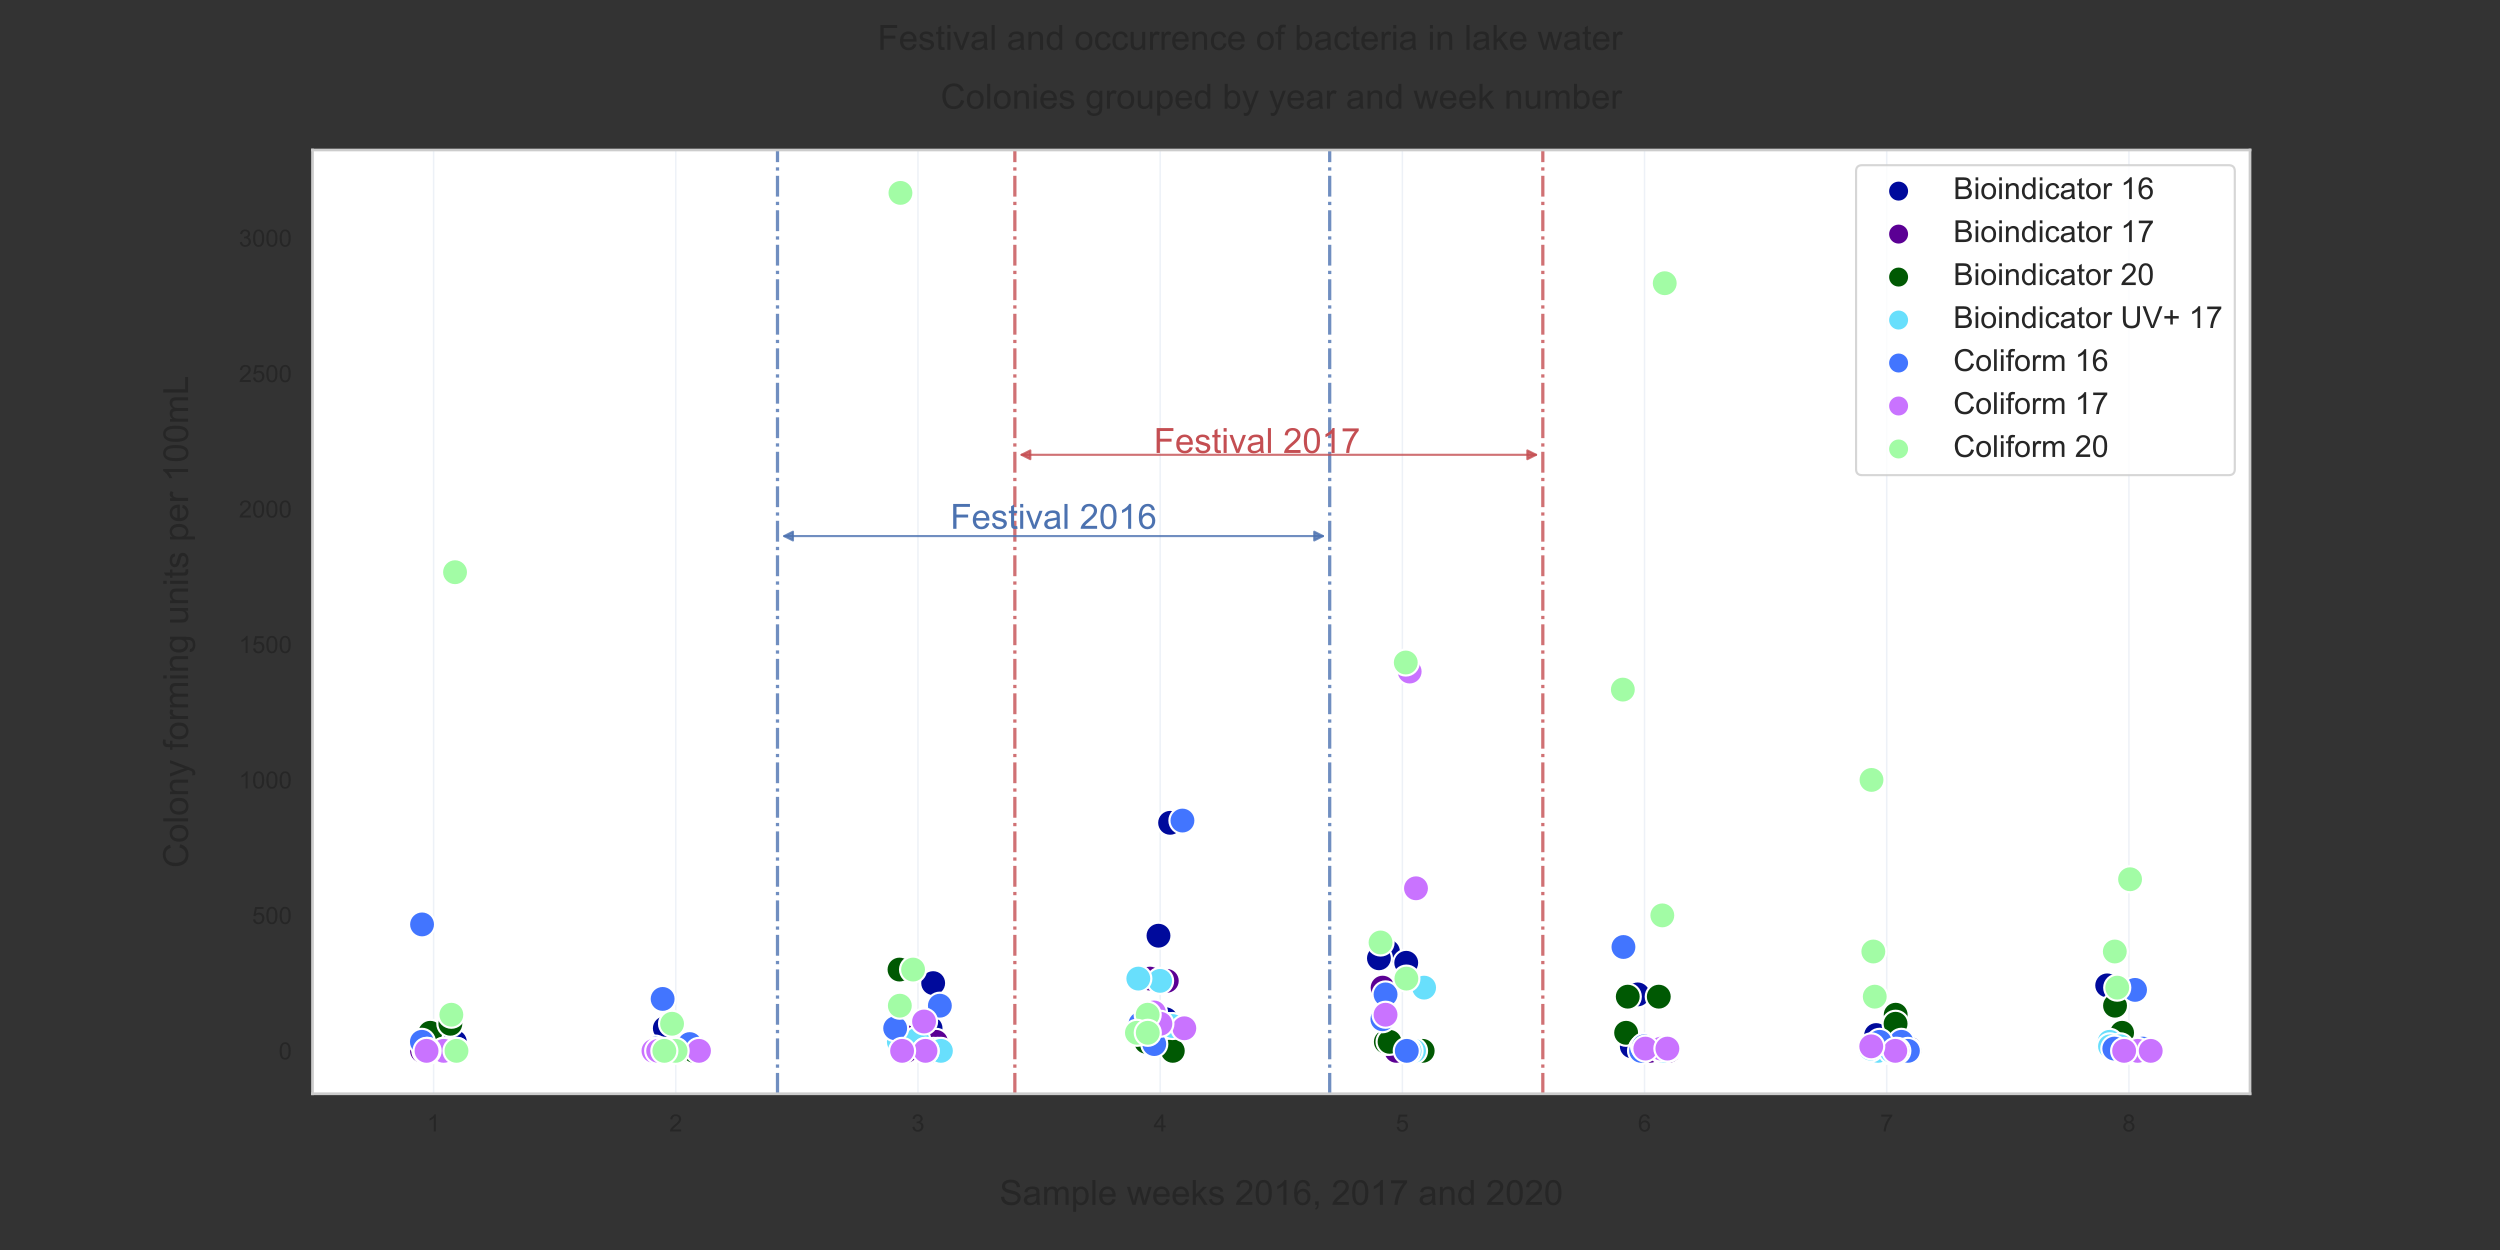 <?xml version="1.0" encoding="utf-8" standalone="no"?>
<!DOCTYPE svg PUBLIC "-//W3C//DTD SVG 1.1//EN"
  "http://www.w3.org/Graphics/SVG/1.1/DTD/svg11.dtd">
<!-- Created with matplotlib (https://matplotlib.org/) -->
<svg height="576pt" version="1.1" viewBox="0 0 1152 576" width="1152pt" xmlns="http://www.w3.org/2000/svg" xmlns:xlink="http://www.w3.org/1999/xlink">
 <rect x="0" y="0" width="1152" height="576" fill="#333333" stroke="none"/>
 <defs>
  <style type="text/css">*{stroke-linecap:butt;stroke-linejoin:round;}</style>
 </defs>
 <g id="figure_1">
  <g id="patch_1">
   <path d="M 0 576 
L 1152 576 
L 1152 0 
L 0 0 
z
" style="fill:none;"/>
  </g>
  <g id="axes_1">
   <g id="patch_2">
    <path d="M 144 504 
L 1036.8 504 
L 1036.8 69.12 
L 144 69.12 
z
" style="fill:#ffffff;"/>
   </g>
   <g id="matplotlib.axis_1">
    <g id="xtick_1">
     <g id="line2d_1">
      <path clip-path="url(#pb238e4065a)" d="M 199.8 504 
L 199.8 69.12 
" style="fill:none;stroke:#4c72b0;stroke-linecap:round;stroke-opacity:0.1;stroke-width:0.7;"/>
     </g>
     <g id="text_1">
      <!-- 1 -->
      <g style="fill:#262626;" transform="translate(196.741 521.374)scale(0.11 -0.11)">
       <defs>
        <path d="M 37.25 0 
L 28.469 0 
L 28.469 56 
Q 25.297 52.984 20.141 49.953 
Q 14.984 46.922 10.891 45.406 
L 10.891 53.906 
Q 18.266 57.375 23.781 62.297 
Q 29.297 67.234 31.594 71.875 
L 37.25 71.875 
z
" id="ArialMT-49"/>
       </defs>
       <use xlink:href="#ArialMT-49"/>
      </g>
     </g>
    </g>
    <g id="xtick_2">
     <g id="line2d_2">
      <path clip-path="url(#pb238e4065a)" d="M 311.4 504 
L 311.4 69.12 
" style="fill:none;stroke:#4c72b0;stroke-linecap:round;stroke-opacity:0.1;stroke-width:0.7;"/>
     </g>
     <g id="text_2">
      <!-- 2 -->
      <g style="fill:#262626;" transform="translate(308.341 521.374)scale(0.11 -0.11)">
       <defs>
        <path d="M 50.344 8.453 
L 50.344 0 
L 3.031 0 
Q 2.938 3.172 4.047 6.109 
Q 5.859 10.938 9.828 15.625 
Q 13.812 20.312 21.344 26.469 
Q 33.016 36.031 37.109 41.625 
Q 41.219 47.219 41.219 52.203 
Q 41.219 57.422 37.469 61 
Q 33.734 64.594 27.734 64.594 
Q 21.391 64.594 17.578 60.781 
Q 13.766 56.984 13.719 50.25 
L 4.688 51.172 
Q 5.609 61.281 11.656 66.578 
Q 17.719 71.875 27.938 71.875 
Q 38.234 71.875 44.234 66.156 
Q 50.25 60.453 50.25 52 
Q 50.25 47.703 48.484 43.547 
Q 46.734 39.406 42.656 34.812 
Q 38.578 30.219 29.109 22.219 
Q 21.188 15.578 18.938 13.203 
Q 16.703 10.844 15.234 8.453 
z
" id="ArialMT-50"/>
       </defs>
       <use xlink:href="#ArialMT-50"/>
      </g>
     </g>
    </g>
    <g id="xtick_3">
     <g id="line2d_3">
      <path clip-path="url(#pb238e4065a)" d="M 423 504 
L 423 69.12 
" style="fill:none;stroke:#4c72b0;stroke-linecap:round;stroke-opacity:0.1;stroke-width:0.7;"/>
     </g>
     <g id="text_3">
      <!-- 3 -->
      <g style="fill:#262626;" transform="translate(419.941 521.374)scale(0.11 -0.11)">
       <defs>
        <path d="M 4.203 18.891 
L 12.984 20.062 
Q 14.5 12.594 18.141 9.297 
Q 21.781 6 27 6 
Q 33.203 6 37.469 10.297 
Q 41.75 14.594 41.75 20.953 
Q 41.75 27 37.797 30.922 
Q 33.844 34.859 27.734 34.859 
Q 25.25 34.859 21.531 33.891 
L 22.516 41.609 
Q 23.391 41.5 23.922 41.5 
Q 29.547 41.5 34.031 44.422 
Q 38.531 47.359 38.531 53.469 
Q 38.531 58.297 35.25 61.469 
Q 31.984 64.656 26.812 64.656 
Q 21.688 64.656 18.266 61.422 
Q 14.844 58.203 13.875 51.766 
L 5.078 53.328 
Q 6.688 62.156 12.391 67.016 
Q 18.109 71.875 26.609 71.875 
Q 32.469 71.875 37.391 69.359 
Q 42.328 66.844 44.938 62.5 
Q 47.562 58.156 47.562 53.266 
Q 47.562 48.641 45.062 44.828 
Q 42.578 41.016 37.703 38.766 
Q 44.047 37.312 47.562 32.688 
Q 51.078 28.078 51.078 21.141 
Q 51.078 11.766 44.234 5.25 
Q 37.406 -1.266 26.953 -1.266 
Q 17.531 -1.266 11.297 4.344 
Q 5.078 9.969 4.203 18.891 
z
" id="ArialMT-51"/>
       </defs>
       <use xlink:href="#ArialMT-51"/>
      </g>
     </g>
    </g>
    <g id="xtick_4">
     <g id="line2d_4">
      <path clip-path="url(#pb238e4065a)" d="M 534.6 504 
L 534.6 69.12 
" style="fill:none;stroke:#4c72b0;stroke-linecap:round;stroke-opacity:0.1;stroke-width:0.7;"/>
     </g>
     <g id="text_4">
      <!-- 4 -->
      <g style="fill:#262626;" transform="translate(531.541 521.374)scale(0.11 -0.11)">
       <defs>
        <path d="M 32.328 0 
L 32.328 17.141 
L 1.266 17.141 
L 1.266 25.203 
L 33.938 71.578 
L 41.109 71.578 
L 41.109 25.203 
L 50.781 25.203 
L 50.781 17.141 
L 41.109 17.141 
L 41.109 0 
z
M 32.328 25.203 
L 32.328 57.469 
L 9.906 25.203 
z
" id="ArialMT-52"/>
       </defs>
       <use xlink:href="#ArialMT-52"/>
      </g>
     </g>
    </g>
    <g id="xtick_5">
     <g id="line2d_5">
      <path clip-path="url(#pb238e4065a)" d="M 646.2 504 
L 646.2 69.12 
" style="fill:none;stroke:#4c72b0;stroke-linecap:round;stroke-opacity:0.1;stroke-width:0.7;"/>
     </g>
     <g id="text_5">
      <!-- 5 -->
      <g style="fill:#262626;" transform="translate(643.141 521.374)scale(0.11 -0.11)">
       <defs>
        <path d="M 4.156 18.75 
L 13.375 19.531 
Q 14.406 12.797 18.141 9.391 
Q 21.875 6 27.156 6 
Q 33.5 6 37.891 10.781 
Q 42.281 15.578 42.281 23.484 
Q 42.281 31 38.062 35.344 
Q 33.844 39.703 27 39.703 
Q 22.75 39.703 19.328 37.766 
Q 15.922 35.844 13.969 32.766 
L 5.719 33.844 
L 12.641 70.609 
L 48.25 70.609 
L 48.25 62.203 
L 19.672 62.203 
L 15.828 42.969 
Q 22.266 47.469 29.344 47.469 
Q 38.719 47.469 45.156 40.969 
Q 51.609 34.469 51.609 24.266 
Q 51.609 14.547 45.953 7.469 
Q 39.062 -1.219 27.156 -1.219 
Q 17.391 -1.219 11.203 4.25 
Q 5.031 9.719 4.156 18.75 
z
" id="ArialMT-53"/>
       </defs>
       <use xlink:href="#ArialMT-53"/>
      </g>
     </g>
    </g>
    <g id="xtick_6">
     <g id="line2d_6">
      <path clip-path="url(#pb238e4065a)" d="M 757.8 504 
L 757.8 69.12 
" style="fill:none;stroke:#4c72b0;stroke-linecap:round;stroke-opacity:0.1;stroke-width:0.7;"/>
     </g>
     <g id="text_6">
      <!-- 6 -->
      <g style="fill:#262626;" transform="translate(754.741 521.374)scale(0.11 -0.11)">
       <defs>
        <path d="M 49.75 54.047 
L 41.016 53.375 
Q 39.844 58.547 37.703 60.891 
Q 34.125 64.656 28.906 64.656 
Q 24.703 64.656 21.531 62.312 
Q 17.391 59.281 14.984 53.469 
Q 12.594 47.656 12.5 36.922 
Q 15.672 41.75 20.266 44.094 
Q 24.859 46.438 29.891 46.438 
Q 38.672 46.438 44.844 39.969 
Q 51.031 33.5 51.031 23.25 
Q 51.031 16.5 48.125 10.719 
Q 45.219 4.938 40.141 1.859 
Q 35.062 -1.219 28.609 -1.219 
Q 17.625 -1.219 10.688 6.859 
Q 3.766 14.938 3.766 33.5 
Q 3.766 54.25 11.422 63.672 
Q 18.109 71.875 29.438 71.875 
Q 37.891 71.875 43.281 67.141 
Q 48.688 62.406 49.75 54.047 
z
M 13.875 23.188 
Q 13.875 18.656 15.797 14.5 
Q 17.719 10.359 21.188 8.172 
Q 24.656 6 28.469 6 
Q 34.031 6 38.031 10.484 
Q 42.047 14.984 42.047 22.703 
Q 42.047 30.125 38.078 34.391 
Q 34.125 38.672 28.125 38.672 
Q 22.172 38.672 18.016 34.391 
Q 13.875 30.125 13.875 23.188 
z
" id="ArialMT-54"/>
       </defs>
       <use xlink:href="#ArialMT-54"/>
      </g>
     </g>
    </g>
    <g id="xtick_7">
     <g id="line2d_7">
      <path clip-path="url(#pb238e4065a)" d="M 869.4 504 
L 869.4 69.12 
" style="fill:none;stroke:#4c72b0;stroke-linecap:round;stroke-opacity:0.1;stroke-width:0.7;"/>
     </g>
     <g id="text_7">
      <!-- 7 -->
      <g style="fill:#262626;" transform="translate(866.341 521.374)scale(0.11 -0.11)">
       <defs>
        <path d="M 4.734 62.203 
L 4.734 70.656 
L 51.078 70.656 
L 51.078 63.812 
Q 44.234 56.547 37.516 44.484 
Q 30.812 32.422 27.156 19.672 
Q 24.516 10.688 23.781 0 
L 14.75 0 
Q 14.891 8.453 18.062 20.406 
Q 21.234 32.375 27.172 43.484 
Q 33.109 54.594 39.797 62.203 
z
" id="ArialMT-55"/>
       </defs>
       <use xlink:href="#ArialMT-55"/>
      </g>
     </g>
    </g>
    <g id="xtick_8">
     <g id="line2d_8">
      <path clip-path="url(#pb238e4065a)" d="M 981 504 
L 981 69.12 
" style="fill:none;stroke:#4c72b0;stroke-linecap:round;stroke-opacity:0.1;stroke-width:0.7;"/>
     </g>
     <g id="text_8">
      <!-- 8 -->
      <g style="fill:#262626;" transform="translate(977.941 521.374)scale(0.11 -0.11)">
       <defs>
        <path d="M 17.672 38.812 
Q 12.203 40.828 9.562 44.531 
Q 6.938 48.25 6.938 53.422 
Q 6.938 61.234 12.547 66.547 
Q 18.172 71.875 27.484 71.875 
Q 36.859 71.875 42.578 66.422 
Q 48.297 60.984 48.297 53.172 
Q 48.297 48.188 45.672 44.5 
Q 43.062 40.828 37.75 38.812 
Q 44.344 36.672 47.781 31.875 
Q 51.219 27.094 51.219 20.453 
Q 51.219 11.281 44.719 5.031 
Q 38.234 -1.219 27.641 -1.219 
Q 17.047 -1.219 10.547 5.047 
Q 4.047 11.328 4.047 20.703 
Q 4.047 27.688 7.594 32.391 
Q 11.141 37.109 17.672 38.812 
z
M 15.922 53.719 
Q 15.922 48.641 19.188 45.406 
Q 22.469 42.188 27.688 42.188 
Q 32.766 42.188 36.016 45.375 
Q 39.266 48.578 39.266 53.219 
Q 39.266 58.062 35.906 61.359 
Q 32.562 64.656 27.594 64.656 
Q 22.562 64.656 19.234 61.422 
Q 15.922 58.203 15.922 53.719 
z
M 13.094 20.656 
Q 13.094 16.891 14.875 13.375 
Q 16.656 9.859 20.172 7.922 
Q 23.688 6 27.734 6 
Q 34.031 6 38.125 10.047 
Q 42.234 14.109 42.234 20.359 
Q 42.234 26.703 38.016 30.859 
Q 33.797 35.016 27.438 35.016 
Q 21.234 35.016 17.156 30.906 
Q 13.094 26.812 13.094 20.656 
z
" id="ArialMT-56"/>
       </defs>
       <use xlink:href="#ArialMT-56"/>
      </g>
     </g>
    </g>
    <g id="text_9">
     <!-- Sample weeks 2016, 2017 and 2020 -->
     <g style="fill:#262626;" transform="translate(460.535 555.207)scale(0.16 -0.16)">
      <defs>
       <path d="M 4.5 23 
L 13.422 23.781 
Q 14.062 18.406 16.375 14.969 
Q 18.703 11.531 23.578 9.406 
Q 28.469 7.281 34.578 7.281 
Q 39.984 7.281 44.141 8.891 
Q 48.297 10.5 50.312 13.297 
Q 52.344 16.109 52.344 19.438 
Q 52.344 22.797 50.391 25.312 
Q 48.438 27.828 43.953 29.547 
Q 41.062 30.672 31.203 33.031 
Q 21.344 35.406 17.391 37.5 
Q 12.25 40.188 9.734 44.156 
Q 7.234 48.141 7.234 53.078 
Q 7.234 58.5 10.297 63.203 
Q 13.375 67.922 19.281 70.359 
Q 25.203 72.797 32.422 72.797 
Q 40.375 72.797 46.453 70.234 
Q 52.547 67.672 55.812 62.688 
Q 59.078 57.719 59.328 51.422 
L 50.25 50.734 
Q 49.516 57.516 45.281 60.984 
Q 41.062 64.453 32.812 64.453 
Q 24.219 64.453 20.281 61.297 
Q 16.359 58.156 16.359 53.719 
Q 16.359 49.859 19.141 47.359 
Q 21.875 44.875 33.422 42.266 
Q 44.969 39.656 49.266 37.703 
Q 55.516 34.812 58.484 30.391 
Q 61.469 25.984 61.469 20.219 
Q 61.469 14.5 58.203 9.438 
Q 54.938 4.391 48.797 1.578 
Q 42.672 -1.219 35.016 -1.219 
Q 25.297 -1.219 18.719 1.609 
Q 12.156 4.438 8.422 10.125 
Q 4.688 15.828 4.5 23 
z
" id="ArialMT-83"/>
       <path d="M 40.438 6.391 
Q 35.547 2.25 31.031 0.531 
Q 26.516 -1.172 21.344 -1.172 
Q 12.797 -1.172 8.203 3 
Q 3.609 7.172 3.609 13.672 
Q 3.609 17.484 5.344 20.625 
Q 7.078 23.781 9.891 25.688 
Q 12.703 27.594 16.219 28.562 
Q 18.797 29.25 24.031 29.891 
Q 34.672 31.156 39.703 32.906 
Q 39.75 34.719 39.75 35.203 
Q 39.75 40.578 37.25 42.781 
Q 33.891 45.75 27.25 45.75 
Q 21.047 45.75 18.094 43.578 
Q 15.141 41.406 13.719 35.891 
L 5.125 37.062 
Q 6.297 42.578 8.984 45.969 
Q 11.672 49.359 16.75 51.188 
Q 21.828 53.031 28.516 53.031 
Q 35.156 53.031 39.297 51.469 
Q 43.453 49.906 45.406 47.531 
Q 47.359 45.172 48.141 41.547 
Q 48.578 39.312 48.578 33.453 
L 48.578 21.734 
Q 48.578 9.469 49.141 6.219 
Q 49.703 2.984 51.375 0 
L 42.188 0 
Q 40.828 2.734 40.438 6.391 
z
M 39.703 26.031 
Q 34.906 24.078 25.344 22.703 
Q 19.922 21.922 17.672 20.938 
Q 15.438 19.969 14.203 18.094 
Q 12.984 16.219 12.984 13.922 
Q 12.984 10.406 15.641 8.062 
Q 18.312 5.719 23.438 5.719 
Q 28.516 5.719 32.469 7.938 
Q 36.422 10.156 38.281 14.016 
Q 39.703 17 39.703 22.797 
z
" id="ArialMT-97"/>
       <path d="M 6.594 0 
L 6.594 51.859 
L 14.453 51.859 
L 14.453 44.578 
Q 16.891 48.391 20.938 50.703 
Q 25 53.031 30.172 53.031 
Q 35.938 53.031 39.625 50.641 
Q 43.312 48.25 44.828 43.953 
Q 50.984 53.031 60.844 53.031 
Q 68.562 53.031 72.703 48.75 
Q 76.859 44.484 76.859 35.594 
L 76.859 0 
L 68.109 0 
L 68.109 32.672 
Q 68.109 37.938 67.25 40.25 
Q 66.406 42.578 64.156 43.984 
Q 61.922 45.406 58.891 45.406 
Q 53.422 45.406 49.797 41.766 
Q 46.188 38.141 46.188 30.125 
L 46.188 0 
L 37.406 0 
L 37.406 33.688 
Q 37.406 39.547 35.25 42.469 
Q 33.109 45.406 28.219 45.406 
Q 24.516 45.406 21.359 43.453 
Q 18.219 41.5 16.797 37.734 
Q 15.375 33.984 15.375 26.906 
L 15.375 0 
z
" id="ArialMT-109"/>
       <path d="M 6.594 -19.875 
L 6.594 51.859 
L 14.594 51.859 
L 14.594 45.125 
Q 17.438 49.078 21 51.047 
Q 24.562 53.031 29.641 53.031 
Q 36.281 53.031 41.359 49.609 
Q 46.438 46.188 49.016 39.953 
Q 51.609 33.734 51.609 26.312 
Q 51.609 18.359 48.75 11.984 
Q 45.906 5.609 40.453 2.219 
Q 35.016 -1.172 29 -1.172 
Q 24.609 -1.172 21.109 0.688 
Q 17.625 2.547 15.375 5.375 
L 15.375 -19.875 
z
M 14.547 25.641 
Q 14.547 15.625 18.594 10.844 
Q 22.656 6.062 28.422 6.062 
Q 34.281 6.062 38.453 11.016 
Q 42.625 15.969 42.625 26.375 
Q 42.625 36.281 38.547 41.203 
Q 34.469 46.141 28.812 46.141 
Q 23.188 46.141 18.859 40.891 
Q 14.547 35.641 14.547 25.641 
z
" id="ArialMT-112"/>
       <path d="M 6.391 0 
L 6.391 71.578 
L 15.188 71.578 
L 15.188 0 
z
" id="ArialMT-108"/>
       <path d="M 42.094 16.703 
L 51.172 15.578 
Q 49.031 7.625 43.219 3.219 
Q 37.406 -1.172 28.375 -1.172 
Q 17 -1.172 10.328 5.828 
Q 3.656 12.844 3.656 25.484 
Q 3.656 38.578 10.391 45.797 
Q 17.141 53.031 27.875 53.031 
Q 38.281 53.031 44.875 45.953 
Q 51.469 38.875 51.469 26.031 
Q 51.469 25.25 51.422 23.688 
L 12.75 23.688 
Q 13.234 15.141 17.578 10.594 
Q 21.922 6.062 28.422 6.062 
Q 33.25 6.062 36.672 8.594 
Q 40.094 11.141 42.094 16.703 
z
M 13.234 30.906 
L 42.188 30.906 
Q 41.609 37.453 38.875 40.719 
Q 34.672 45.797 27.984 45.797 
Q 21.922 45.797 17.797 41.75 
Q 13.672 37.703 13.234 30.906 
z
" id="ArialMT-101"/>
       <path id="ArialMT-32"/>
       <path d="M 16.156 0 
L 0.297 51.859 
L 9.375 51.859 
L 17.625 21.922 
L 20.703 10.797 
Q 20.906 11.625 23.391 21.484 
L 31.641 51.859 
L 40.672 51.859 
L 48.438 21.781 
L 51.031 11.859 
L 54 21.875 
L 62.891 51.859 
L 71.438 51.859 
L 55.219 0 
L 46.094 0 
L 37.844 31.062 
L 35.844 39.891 
L 25.344 0 
z
" id="ArialMT-119"/>
       <path d="M 6.641 0 
L 6.641 71.578 
L 15.438 71.578 
L 15.438 30.766 
L 36.234 51.859 
L 47.609 51.859 
L 27.781 32.625 
L 49.609 0 
L 38.766 0 
L 21.625 26.516 
L 15.438 20.562 
L 15.438 0 
z
" id="ArialMT-107"/>
       <path d="M 3.078 15.484 
L 11.766 16.844 
Q 12.5 11.625 15.844 8.844 
Q 19.188 6.062 25.203 6.062 
Q 31.25 6.062 34.172 8.516 
Q 37.109 10.984 37.109 14.312 
Q 37.109 17.281 34.516 19 
Q 32.719 20.172 25.531 21.969 
Q 15.875 24.422 12.141 26.203 
Q 8.406 27.984 6.469 31.125 
Q 4.547 34.281 4.547 38.094 
Q 4.547 41.547 6.125 44.5 
Q 7.719 47.469 10.453 49.422 
Q 12.5 50.922 16.031 51.969 
Q 19.578 53.031 23.641 53.031 
Q 29.734 53.031 34.344 51.266 
Q 38.969 49.516 41.156 46.5 
Q 43.359 43.5 44.188 38.484 
L 35.594 37.312 
Q 35.016 41.312 32.203 43.547 
Q 29.391 45.797 24.266 45.797 
Q 18.219 45.797 15.625 43.797 
Q 13.031 41.797 13.031 39.109 
Q 13.031 37.406 14.109 36.031 
Q 15.188 34.625 17.484 33.688 
Q 18.797 33.203 25.25 31.453 
Q 34.578 28.953 38.25 27.359 
Q 41.938 25.781 44.031 22.75 
Q 46.141 19.734 46.141 15.234 
Q 46.141 10.844 43.578 6.953 
Q 41.016 3.078 36.172 0.953 
Q 31.344 -1.172 25.25 -1.172 
Q 15.141 -1.172 9.844 3.031 
Q 4.547 7.234 3.078 15.484 
z
" id="ArialMT-115"/>
       <path d="M 4.156 35.297 
Q 4.156 48 6.766 55.734 
Q 9.375 63.484 14.516 67.672 
Q 19.672 71.875 27.484 71.875 
Q 33.25 71.875 37.594 69.547 
Q 41.938 67.234 44.766 62.859 
Q 47.609 58.5 49.219 52.219 
Q 50.828 45.953 50.828 35.297 
Q 50.828 22.703 48.234 14.969 
Q 45.656 7.234 40.5 3 
Q 35.359 -1.219 27.484 -1.219 
Q 17.141 -1.219 11.234 6.203 
Q 4.156 15.141 4.156 35.297 
z
M 13.188 35.297 
Q 13.188 17.672 17.312 11.828 
Q 21.438 6 27.484 6 
Q 33.547 6 37.672 11.859 
Q 41.797 17.719 41.797 35.297 
Q 41.797 52.984 37.672 58.781 
Q 33.547 64.594 27.391 64.594 
Q 21.344 64.594 17.719 59.469 
Q 13.188 52.938 13.188 35.297 
z
" id="ArialMT-48"/>
       <path d="M 8.891 0 
L 8.891 10.016 
L 18.891 10.016 
L 18.891 0 
Q 18.891 -5.516 16.938 -8.906 
Q 14.984 -12.312 10.75 -14.156 
L 8.297 -10.406 
Q 11.078 -9.188 12.391 -6.812 
Q 13.719 -4.438 13.875 0 
z
" id="ArialMT-44"/>
       <path d="M 6.594 0 
L 6.594 51.859 
L 14.5 51.859 
L 14.5 44.484 
Q 20.219 53.031 31 53.031 
Q 35.688 53.031 39.625 51.344 
Q 43.562 49.656 45.516 46.922 
Q 47.469 44.188 48.25 40.438 
Q 48.734 37.984 48.734 31.891 
L 48.734 0 
L 39.938 0 
L 39.938 31.547 
Q 39.938 36.922 38.906 39.578 
Q 37.891 42.234 35.281 43.812 
Q 32.672 45.406 29.156 45.406 
Q 23.531 45.406 19.453 41.844 
Q 15.375 38.281 15.375 28.328 
L 15.375 0 
z
" id="ArialMT-110"/>
       <path d="M 40.234 0 
L 40.234 6.547 
Q 35.297 -1.172 25.734 -1.172 
Q 19.531 -1.172 14.328 2.25 
Q 9.125 5.672 6.266 11.797 
Q 3.422 17.922 3.422 25.875 
Q 3.422 33.641 6 39.969 
Q 8.594 46.297 13.766 49.656 
Q 18.953 53.031 25.344 53.031 
Q 30.031 53.031 33.688 51.047 
Q 37.359 49.078 39.656 45.906 
L 39.656 71.578 
L 48.391 71.578 
L 48.391 0 
z
M 12.453 25.875 
Q 12.453 15.922 16.641 10.984 
Q 20.844 6.062 26.562 6.062 
Q 32.328 6.062 36.344 10.766 
Q 40.375 15.484 40.375 25.141 
Q 40.375 35.797 36.266 40.766 
Q 32.172 45.75 26.172 45.75 
Q 20.312 45.75 16.375 40.969 
Q 12.453 36.188 12.453 25.875 
z
" id="ArialMT-100"/>
      </defs>
      <use xlink:href="#ArialMT-83"/>
      <use x="66.699" xlink:href="#ArialMT-97"/>
      <use x="122.314" xlink:href="#ArialMT-109"/>
      <use x="205.615" xlink:href="#ArialMT-112"/>
      <use x="261.23" xlink:href="#ArialMT-108"/>
      <use x="283.447" xlink:href="#ArialMT-101"/>
      <use x="339.062" xlink:href="#ArialMT-32"/>
      <use x="366.846" xlink:href="#ArialMT-119"/>
      <use x="439.062" xlink:href="#ArialMT-101"/>
      <use x="494.678" xlink:href="#ArialMT-101"/>
      <use x="550.293" xlink:href="#ArialMT-107"/>
      <use x="600.293" xlink:href="#ArialMT-115"/>
      <use x="650.293" xlink:href="#ArialMT-32"/>
      <use x="678.076" xlink:href="#ArialMT-50"/>
      <use x="733.691" xlink:href="#ArialMT-48"/>
      <use x="789.307" xlink:href="#ArialMT-49"/>
      <use x="844.922" xlink:href="#ArialMT-54"/>
      <use x="900.537" xlink:href="#ArialMT-44"/>
      <use x="928.32" xlink:href="#ArialMT-32"/>
      <use x="956.104" xlink:href="#ArialMT-50"/>
      <use x="1011.719" xlink:href="#ArialMT-48"/>
      <use x="1067.334" xlink:href="#ArialMT-49"/>
      <use x="1122.949" xlink:href="#ArialMT-55"/>
      <use x="1178.564" xlink:href="#ArialMT-32"/>
      <use x="1206.348" xlink:href="#ArialMT-97"/>
      <use x="1261.963" xlink:href="#ArialMT-110"/>
      <use x="1317.578" xlink:href="#ArialMT-100"/>
      <use x="1373.193" xlink:href="#ArialMT-32"/>
      <use x="1400.977" xlink:href="#ArialMT-50"/>
      <use x="1456.592" xlink:href="#ArialMT-48"/>
      <use x="1512.207" xlink:href="#ArialMT-50"/>
      <use x="1567.822" xlink:href="#ArialMT-48"/>
     </g>
    </g>
   </g>
   <g id="matplotlib.axis_2">
    <g id="ytick_1">
     <g id="text_10">
      <!-- 0 -->
      <g style="fill:#262626;" transform="translate(128.383 488.17)scale(0.11 -0.11)">
       <use xlink:href="#ArialMT-48"/>
      </g>
     </g>
    </g>
    <g id="ytick_2">
     <g id="text_11">
      <!-- 500 -->
      <g style="fill:#262626;" transform="translate(116.149 425.747)scale(0.11 -0.11)">
       <use xlink:href="#ArialMT-53"/>
       <use x="55.615" xlink:href="#ArialMT-48"/>
       <use x="111.23" xlink:href="#ArialMT-48"/>
      </g>
     </g>
    </g>
    <g id="ytick_3">
     <g id="text_12">
      <!-- 1000 -->
      <g style="fill:#262626;" transform="translate(110.032 363.324)scale(0.11 -0.11)">
       <use xlink:href="#ArialMT-49"/>
       <use x="55.615" xlink:href="#ArialMT-48"/>
       <use x="111.23" xlink:href="#ArialMT-48"/>
       <use x="166.846" xlink:href="#ArialMT-48"/>
      </g>
     </g>
    </g>
    <g id="ytick_4">
     <g id="text_13">
      <!-- 1500 -->
      <g style="fill:#262626;" transform="translate(110.032 300.901)scale(0.11 -0.11)">
       <use xlink:href="#ArialMT-49"/>
       <use x="55.615" xlink:href="#ArialMT-53"/>
       <use x="111.23" xlink:href="#ArialMT-48"/>
       <use x="166.846" xlink:href="#ArialMT-48"/>
      </g>
     </g>
    </g>
    <g id="ytick_5">
     <g id="text_14">
      <!-- 2000 -->
      <g style="fill:#262626;" transform="translate(110.032 238.478)scale(0.11 -0.11)">
       <use xlink:href="#ArialMT-50"/>
       <use x="55.615" xlink:href="#ArialMT-48"/>
       <use x="111.23" xlink:href="#ArialMT-48"/>
       <use x="166.846" xlink:href="#ArialMT-48"/>
      </g>
     </g>
    </g>
    <g id="ytick_6">
     <g id="text_15">
      <!-- 2500 -->
      <g style="fill:#262626;" transform="translate(110.032 176.055)scale(0.11 -0.11)">
       <use xlink:href="#ArialMT-50"/>
       <use x="55.615" xlink:href="#ArialMT-53"/>
       <use x="111.23" xlink:href="#ArialMT-48"/>
       <use x="166.846" xlink:href="#ArialMT-48"/>
      </g>
     </g>
    </g>
    <g id="ytick_7">
     <g id="text_16">
      <!-- 3000 -->
      <g style="fill:#262626;" transform="translate(110.032 113.632)scale(0.11 -0.11)">
       <use xlink:href="#ArialMT-51"/>
       <use x="55.615" xlink:href="#ArialMT-48"/>
       <use x="111.23" xlink:href="#ArialMT-48"/>
       <use x="166.846" xlink:href="#ArialMT-48"/>
      </g>
     </g>
    </g>
    <g id="text_17">
     <!-- Colony forming units per 100mL -->
     <g style="fill:#262626;" transform="translate(86.664 399.942)rotate(-90)scale(0.16 -0.16)">
      <defs>
       <path d="M 58.797 25.094 
L 68.266 22.703 
Q 65.281 11.031 57.547 4.906 
Q 49.812 -1.219 38.625 -1.219 
Q 27.047 -1.219 19.797 3.484 
Q 12.547 8.203 8.766 17.141 
Q 4.984 26.078 4.984 36.328 
Q 4.984 47.516 9.25 55.828 
Q 13.531 64.156 21.406 68.469 
Q 29.297 72.797 38.766 72.797 
Q 49.516 72.797 56.828 67.328 
Q 64.156 61.859 67.047 51.953 
L 57.719 49.75 
Q 55.219 57.562 50.484 61.125 
Q 45.75 64.703 38.578 64.703 
Q 30.328 64.703 24.781 60.734 
Q 19.234 56.781 16.984 50.109 
Q 14.75 43.453 14.75 36.375 
Q 14.75 27.25 17.406 20.438 
Q 20.062 13.625 25.672 10.25 
Q 31.297 6.891 37.844 6.891 
Q 45.797 6.891 51.312 11.469 
Q 56.844 16.062 58.797 25.094 
z
" id="ArialMT-67"/>
       <path d="M 3.328 25.922 
Q 3.328 40.328 11.328 47.266 
Q 18.016 53.031 27.641 53.031 
Q 38.328 53.031 45.109 46.016 
Q 51.906 39.016 51.906 26.656 
Q 51.906 16.656 48.906 10.906 
Q 45.906 5.172 40.156 2 
Q 34.422 -1.172 27.641 -1.172 
Q 16.75 -1.172 10.031 5.812 
Q 3.328 12.797 3.328 25.922 
z
M 12.359 25.922 
Q 12.359 15.969 16.703 11.016 
Q 21.047 6.062 27.641 6.062 
Q 34.188 6.062 38.531 11.031 
Q 42.875 16.016 42.875 26.219 
Q 42.875 35.844 38.5 40.797 
Q 34.125 45.75 27.641 45.75 
Q 21.047 45.75 16.703 40.812 
Q 12.359 35.891 12.359 25.922 
z
" id="ArialMT-111"/>
       <path d="M 6.203 -19.969 
L 5.219 -11.719 
Q 8.109 -12.5 10.25 -12.5 
Q 13.188 -12.5 14.938 -11.516 
Q 16.703 -10.547 17.828 -8.797 
Q 18.656 -7.469 20.516 -2.25 
Q 20.75 -1.516 21.297 -0.094 
L 1.609 51.859 
L 11.078 51.859 
L 21.875 21.828 
Q 23.969 16.109 25.641 9.812 
Q 27.156 15.875 29.25 21.625 
L 40.328 51.859 
L 49.125 51.859 
L 29.391 -0.875 
Q 26.219 -9.422 24.469 -12.641 
Q 22.125 -17 19.094 -19.016 
Q 16.062 -21.047 11.859 -21.047 
Q 9.328 -21.047 6.203 -19.969 
z
" id="ArialMT-121"/>
       <path d="M 8.688 0 
L 8.688 45.016 
L 0.922 45.016 
L 0.922 51.859 
L 8.688 51.859 
L 8.688 57.375 
Q 8.688 62.594 9.625 65.141 
Q 10.891 68.562 14.078 70.672 
Q 17.281 72.797 23.047 72.797 
Q 26.766 72.797 31.25 71.922 
L 29.938 64.266 
Q 27.203 64.75 24.75 64.75 
Q 20.75 64.75 19.094 63.031 
Q 17.438 61.328 17.438 56.641 
L 17.438 51.859 
L 27.547 51.859 
L 27.547 45.016 
L 17.438 45.016 
L 17.438 0 
z
" id="ArialMT-102"/>
       <path d="M 6.5 0 
L 6.5 51.859 
L 14.406 51.859 
L 14.406 44 
Q 17.438 49.516 20 51.266 
Q 22.562 53.031 25.641 53.031 
Q 30.078 53.031 34.672 50.203 
L 31.641 42.047 
Q 28.422 43.953 25.203 43.953 
Q 22.312 43.953 20.016 42.219 
Q 17.719 40.484 16.75 37.406 
Q 15.281 32.719 15.281 27.156 
L 15.281 0 
z
" id="ArialMT-114"/>
       <path d="M 6.641 61.469 
L 6.641 71.578 
L 15.438 71.578 
L 15.438 61.469 
z
M 6.641 0 
L 6.641 51.859 
L 15.438 51.859 
L 15.438 0 
z
" id="ArialMT-105"/>
       <path d="M 4.984 -4.297 
L 13.531 -5.562 
Q 14.062 -9.516 16.5 -11.328 
Q 19.781 -13.766 25.438 -13.766 
Q 31.547 -13.766 34.859 -11.328 
Q 38.188 -8.891 39.359 -4.5 
Q 40.047 -1.812 39.984 6.781 
Q 34.234 0 25.641 0 
Q 14.938 0 9.078 7.719 
Q 3.219 15.438 3.219 26.219 
Q 3.219 33.641 5.906 39.906 
Q 8.594 46.188 13.688 49.609 
Q 18.797 53.031 25.688 53.031 
Q 34.859 53.031 40.828 45.609 
L 40.828 51.859 
L 48.922 51.859 
L 48.922 7.031 
Q 48.922 -5.078 46.453 -10.125 
Q 44 -15.188 38.641 -18.109 
Q 33.297 -21.047 25.484 -21.047 
Q 16.219 -21.047 10.5 -16.875 
Q 4.781 -12.703 4.984 -4.297 
z
M 12.25 26.859 
Q 12.25 16.656 16.297 11.969 
Q 20.359 7.281 26.469 7.281 
Q 32.516 7.281 36.609 11.938 
Q 40.719 16.609 40.719 26.562 
Q 40.719 36.078 36.5 40.906 
Q 32.281 45.75 26.312 45.75 
Q 20.453 45.75 16.344 40.984 
Q 12.25 36.234 12.25 26.859 
z
" id="ArialMT-103"/>
       <path d="M 40.578 0 
L 40.578 7.625 
Q 34.516 -1.172 24.125 -1.172 
Q 19.531 -1.172 15.547 0.578 
Q 11.578 2.344 9.641 5 
Q 7.719 7.672 6.938 11.531 
Q 6.391 14.109 6.391 19.734 
L 6.391 51.859 
L 15.188 51.859 
L 15.188 23.094 
Q 15.188 16.219 15.719 13.812 
Q 16.547 10.359 19.234 8.375 
Q 21.922 6.391 25.875 6.391 
Q 29.828 6.391 33.297 8.422 
Q 36.766 10.453 38.203 13.938 
Q 39.656 17.438 39.656 24.078 
L 39.656 51.859 
L 48.438 51.859 
L 48.438 0 
z
" id="ArialMT-117"/>
       <path d="M 25.781 7.859 
L 27.047 0.094 
Q 23.344 -0.688 20.406 -0.688 
Q 15.625 -0.688 12.984 0.828 
Q 10.359 2.344 9.281 4.812 
Q 8.203 7.281 8.203 15.188 
L 8.203 45.016 
L 1.766 45.016 
L 1.766 51.859 
L 8.203 51.859 
L 8.203 64.703 
L 16.938 69.969 
L 16.938 51.859 
L 25.781 51.859 
L 25.781 45.016 
L 16.938 45.016 
L 16.938 14.703 
Q 16.938 10.938 17.406 9.859 
Q 17.875 8.797 18.922 8.156 
Q 19.969 7.516 21.922 7.516 
Q 23.391 7.516 25.781 7.859 
z
" id="ArialMT-116"/>
       <path d="M 7.328 0 
L 7.328 71.578 
L 16.797 71.578 
L 16.797 8.453 
L 52.047 8.453 
L 52.047 0 
z
" id="ArialMT-76"/>
      </defs>
      <use xlink:href="#ArialMT-67"/>
      <use x="72.217" xlink:href="#ArialMT-111"/>
      <use x="127.832" xlink:href="#ArialMT-108"/>
      <use x="150.049" xlink:href="#ArialMT-111"/>
      <use x="205.664" xlink:href="#ArialMT-110"/>
      <use x="261.279" xlink:href="#ArialMT-121"/>
      <use x="311.279" xlink:href="#ArialMT-32"/>
      <use x="339.062" xlink:href="#ArialMT-102"/>
      <use x="366.846" xlink:href="#ArialMT-111"/>
      <use x="422.461" xlink:href="#ArialMT-114"/>
      <use x="455.762" xlink:href="#ArialMT-109"/>
      <use x="539.062" xlink:href="#ArialMT-105"/>
      <use x="561.279" xlink:href="#ArialMT-110"/>
      <use x="616.895" xlink:href="#ArialMT-103"/>
      <use x="672.51" xlink:href="#ArialMT-32"/>
      <use x="700.293" xlink:href="#ArialMT-117"/>
      <use x="755.908" xlink:href="#ArialMT-110"/>
      <use x="811.523" xlink:href="#ArialMT-105"/>
      <use x="833.74" xlink:href="#ArialMT-116"/>
      <use x="861.523" xlink:href="#ArialMT-115"/>
      <use x="911.523" xlink:href="#ArialMT-32"/>
      <use x="939.307" xlink:href="#ArialMT-112"/>
      <use x="994.922" xlink:href="#ArialMT-101"/>
      <use x="1050.537" xlink:href="#ArialMT-114"/>
      <use x="1083.838" xlink:href="#ArialMT-32"/>
      <use x="1111.621" xlink:href="#ArialMT-49"/>
      <use x="1167.236" xlink:href="#ArialMT-48"/>
      <use x="1222.852" xlink:href="#ArialMT-48"/>
      <use x="1278.467" xlink:href="#ArialMT-109"/>
      <use x="1361.768" xlink:href="#ArialMT-76"/>
     </g>
    </g>
   </g>
   <g id="PathCollection_1"/>
   <g id="PathCollection_2"/>
   <g id="PathCollection_3"/>
   <g id="PathCollection_4"/>
   <g id="PathCollection_5"/>
   <g id="PathCollection_6"/>
   <g id="PathCollection_7"/>
   <g id="line2d_9">
    <path clip-path="url(#pb238e4065a)" d="M 358.272 504 
L 358.272 69.12 
" style="fill:none;stroke:#4c72b0;stroke-dasharray:9.6,2.4,1.5,2.4;stroke-dashoffset:0;stroke-opacity:0.8;stroke-width:1.5;"/>
   </g>
   <g id="line2d_10">
    <path clip-path="url(#pb238e4065a)" d="M 612.72 504 
L 612.72 69.12 
" style="fill:none;stroke:#4c72b0;stroke-dasharray:9.6,2.4,1.5,2.4;stroke-dashoffset:0;stroke-opacity:0.8;stroke-width:1.5;"/>
   </g>
   <g id="line2d_11">
    <path clip-path="url(#pb238e4065a)" d="M 467.64 504 
L 467.64 69.12 
" style="fill:none;stroke:#c44e52;stroke-dasharray:9.6,2.4,1.5,2.4;stroke-dashoffset:0;stroke-opacity:0.8;stroke-width:1.5;"/>
   </g>
   <g id="line2d_12">
    <path clip-path="url(#pb238e4065a)" d="M 710.928 504 
L 710.928 69.12 
" style="fill:none;stroke:#c44e52;stroke-dasharray:9.6,2.4,1.5,2.4;stroke-dashoffset:0;stroke-opacity:0.8;stroke-width:1.5;"/>
   </g>
   <g id="patch_3">
    <path d="M 144 504 
L 144 69.12 
" style="fill:none;stroke:#cccccc;stroke-linecap:square;stroke-linejoin:miter;stroke-width:1.25;"/>
   </g>
   <g id="patch_4">
    <path d="M 1036.8 504 
L 1036.8 69.12 
" style="fill:none;stroke:#cccccc;stroke-linecap:square;stroke-linejoin:miter;stroke-width:1.25;"/>
   </g>
   <g id="patch_5">
    <path d="M 144 504 
L 1036.8 504 
" style="fill:none;stroke:#cccccc;stroke-linecap:square;stroke-linejoin:miter;stroke-width:1.25;"/>
   </g>
   <g id="patch_6">
    <path d="M 144 69.12 
L 1036.8 69.12 
" style="fill:none;stroke:#cccccc;stroke-linecap:square;stroke-linejoin:miter;stroke-width:1.25;"/>
   </g>
   <g id="PathCollection_8">
    <defs>
     <path d="M 0 6 
C 1.591 6 3.117 5.368 4.243 4.243 
C 5.368 3.117 6 1.591 6 -0 
C 6 -1.591 5.368 -3.117 4.243 -4.243 
C 3.117 -5.368 1.591 -6 0 -6 
C -1.591 -6 -3.117 -5.368 -4.243 -4.243 
C -5.368 -3.117 -6 -1.591 -6 0 
C -6 1.591 -5.368 3.117 -4.243 4.243 
C -3.117 5.368 -1.591 6 0 6 
z
" id="C0_0_e1f1a478df"/>
    </defs>
    <g clip-path="url(#pb238e4065a)">
     <use style="fill:#000a9c;stroke:#ffffff;" x="198.963" xlink:href="#C0_0_e1f1a478df" y="475.91"/>
    </g>
    <g clip-path="url(#pb238e4065a)">
     <use style="fill:#000a9c;stroke:#ffffff;" x="209.608" xlink:href="#C0_0_e1f1a478df" y="480.071"/>
    </g>
    <g clip-path="url(#pb238e4065a)">
     <use style="fill:#000a9c;stroke:#ffffff;" x="197.686" xlink:href="#C0_0_e1f1a478df" y="484.233"/>
    </g>
    <g clip-path="url(#pb238e4065a)">
     <use style="fill:#5b0094;stroke:#ffffff;" x="206.149" xlink:href="#C0_0_e1f1a478df" y="484.233"/>
    </g>
    <g clip-path="url(#pb238e4065a)">
     <use style="fill:#5b0094;stroke:#ffffff;" x="194.464" xlink:href="#C0_0_e1f1a478df" y="484.233"/>
    </g>
    <g clip-path="url(#pb238e4065a)">
     <use style="fill:#5b0094;stroke:#ffffff;" x="206.158" xlink:href="#C0_0_e1f1a478df" y="484.233"/>
    </g>
    <g clip-path="url(#pb238e4065a)">
     <use style="fill:#005903;stroke:#ffffff;" x="198.265" xlink:href="#C0_0_e1f1a478df" y="475.91"/>
    </g>
    <g clip-path="url(#pb238e4065a)">
     <use style="fill:#005903;stroke:#ffffff;" x="207.526" xlink:href="#C0_0_e1f1a478df" y="471.748"/>
    </g>
    <g clip-path="url(#pb238e4065a)">
     <use style="fill:#005903;stroke:#ffffff;" x="208.158" xlink:href="#C0_0_e1f1a478df" y="484.233"/>
    </g>
    <g clip-path="url(#pb238e4065a)">
     <use style="fill:#68dffc;stroke:#ffffff;" x="196.015" xlink:href="#C0_0_e1f1a478df" y="484.233"/>
    </g>
    <g clip-path="url(#pb238e4065a)">
     <use style="fill:#68dffc;stroke:#ffffff;" x="204.458" xlink:href="#C0_0_e1f1a478df" y="484.233"/>
    </g>
    <g clip-path="url(#pb238e4065a)">
     <use style="fill:#68dffc;stroke:#ffffff;" x="197.322" xlink:href="#C0_0_e1f1a478df" y="484.233"/>
    </g>
    <g clip-path="url(#pb238e4065a)">
     <use style="fill:#4275ff;stroke:#ffffff;" x="194.482" xlink:href="#C0_0_e1f1a478df" y="425.971"/>
    </g>
    <g clip-path="url(#pb238e4065a)">
     <use style="fill:#4275ff;stroke:#ffffff;" x="194.408" xlink:href="#C0_0_e1f1a478df" y="480.071"/>
    </g>
    <g clip-path="url(#pb238e4065a)">
     <use style="fill:#4275ff;stroke:#ffffff;" x="210.455" xlink:href="#C0_0_e1f1a478df" y="484.233"/>
    </g>
    <g clip-path="url(#pb238e4065a)">
     <use style="fill:#c973ff;stroke:#ffffff;" x="204.47" xlink:href="#C0_0_e1f1a478df" y="484.233"/>
    </g>
    <g clip-path="url(#pb238e4065a)">
     <use style="fill:#c973ff;stroke:#ffffff;" x="197.056" xlink:href="#C0_0_e1f1a478df" y="484.233"/>
    </g>
    <g clip-path="url(#pb238e4065a)">
     <use style="fill:#c973ff;stroke:#ffffff;" x="196.553" xlink:href="#C0_0_e1f1a478df" y="484.233"/>
    </g>
    <g clip-path="url(#pb238e4065a)">
     <use style="fill:#a2fca5;stroke:#ffffff;" x="210.352" xlink:href="#C0_0_e1f1a478df" y="484.233"/>
    </g>
    <g clip-path="url(#pb238e4065a)">
     <use style="fill:#a2fca5;stroke:#ffffff;" x="207.982" xlink:href="#C0_0_e1f1a478df" y="467.587"/>
    </g>
    <g clip-path="url(#pb238e4065a)">
     <use style="fill:#a2fca5;stroke:#ffffff;" x="209.681" xlink:href="#C0_0_e1f1a478df" y="263.672"/>
    </g>
   </g>
   <g id="PathCollection_9">
    <defs>
     <path d="M 0 6 
C 1.591 6 3.117 5.368 4.243 4.243 
C 5.368 3.117 6 1.591 6 -0 
C 6 -1.591 5.368 -3.117 4.243 -4.243 
C 3.117 -5.368 1.591 -6 0 -6 
C -1.591 -6 -3.117 -5.368 -4.243 -4.243 
C -5.368 -3.117 -6 -1.591 -6 0 
C -6 1.591 -5.368 3.117 -4.243 4.243 
C -3.117 5.368 -1.591 6 0 6 
z
" id="C1_0_816d1633d2"/>
    </defs>
    <g clip-path="url(#pb238e4065a)">
     <use style="fill:#000a9c;stroke:#ffffff;" x="321.249" xlink:href="#C1_0_816d1633d2" y="483.192"/>
    </g>
    <g clip-path="url(#pb238e4065a)">
     <use style="fill:#000a9c;stroke:#ffffff;" x="301.44" xlink:href="#C1_0_816d1633d2" y="484.233"/>
    </g>
    <g clip-path="url(#pb238e4065a)">
     <use style="fill:#000a9c;stroke:#ffffff;" x="306.354" xlink:href="#C1_0_816d1633d2" y="473.829"/>
    </g>
    <g clip-path="url(#pb238e4065a)">
     <use style="fill:#5b0094;stroke:#ffffff;" x="302.448" xlink:href="#C1_0_816d1633d2" y="484.233"/>
    </g>
    <g clip-path="url(#pb238e4065a)">
     <use style="fill:#5b0094;stroke:#ffffff;" x="317.717" xlink:href="#C1_0_816d1633d2" y="484.233"/>
    </g>
    <g clip-path="url(#pb238e4065a)">
     <use style="fill:#5b0094;stroke:#ffffff;" x="307.492" xlink:href="#C1_0_816d1633d2" y="484.233"/>
    </g>
    <g clip-path="url(#pb238e4065a)">
     <use style="fill:#005903;stroke:#ffffff;" x="318.16" xlink:href="#C1_0_816d1633d2" y="484.233"/>
    </g>
    <g clip-path="url(#pb238e4065a)">
     <use style="fill:#005903;stroke:#ffffff;" x="307.667" xlink:href="#C1_0_816d1633d2" y="484.233"/>
    </g>
    <g clip-path="url(#pb238e4065a)">
     <use style="fill:#005903;stroke:#ffffff;" x="319.814" xlink:href="#C1_0_816d1633d2" y="484.233"/>
    </g>
    <g clip-path="url(#pb238e4065a)">
     <use style="fill:#68dffc;stroke:#ffffff;" x="312.577" xlink:href="#C1_0_816d1633d2" y="483.192"/>
    </g>
    <g clip-path="url(#pb238e4065a)">
     <use style="fill:#68dffc;stroke:#ffffff;" x="305.386" xlink:href="#C1_0_816d1633d2" y="484.233"/>
    </g>
    <g clip-path="url(#pb238e4065a)">
     <use style="fill:#68dffc;stroke:#ffffff;" x="305.165" xlink:href="#C1_0_816d1633d2" y="484.233"/>
    </g>
    <g clip-path="url(#pb238e4065a)">
     <use style="fill:#4275ff;stroke:#ffffff;" x="317.847" xlink:href="#C1_0_816d1633d2" y="481.112"/>
    </g>
    <g clip-path="url(#pb238e4065a)">
     <use style="fill:#4275ff;stroke:#ffffff;" x="301.941" xlink:href="#C1_0_816d1633d2" y="483.192"/>
    </g>
    <g clip-path="url(#pb238e4065a)">
     <use style="fill:#4275ff;stroke:#ffffff;" x="305.341" xlink:href="#C1_0_816d1633d2" y="460.304"/>
    </g>
    <g clip-path="url(#pb238e4065a)">
     <use style="fill:#c973ff;stroke:#ffffff;" x="301.115" xlink:href="#C1_0_816d1633d2" y="484.233"/>
    </g>
    <g clip-path="url(#pb238e4065a)">
     <use style="fill:#c973ff;stroke:#ffffff;" x="322.092" xlink:href="#C1_0_816d1633d2" y="484.233"/>
    </g>
    <g clip-path="url(#pb238e4065a)">
     <use style="fill:#c973ff;stroke:#ffffff;" x="303.282" xlink:href="#C1_0_816d1633d2" y="484.233"/>
    </g>
    <g clip-path="url(#pb238e4065a)">
     <use style="fill:#a2fca5;stroke:#ffffff;" x="309.683" xlink:href="#C1_0_816d1633d2" y="471.748"/>
    </g>
    <g clip-path="url(#pb238e4065a)">
     <use style="fill:#a2fca5;stroke:#ffffff;" x="311.322" xlink:href="#C1_0_816d1633d2" y="484.233"/>
    </g>
    <g clip-path="url(#pb238e4065a)">
     <use style="fill:#a2fca5;stroke:#ffffff;" x="306.131" xlink:href="#C1_0_816d1633d2" y="484.233"/>
    </g>
   </g>
   <g id="PathCollection_10">
    <defs>
     <path d="M 0 6 
C 1.591 6 3.117 5.368 4.243 4.243 
C 5.368 3.117 6 1.591 6 -0 
C 6 -1.591 5.368 -3.117 4.243 -4.243 
C 3.117 -5.368 1.591 -6 0 -6 
C -1.591 -6 -3.117 -5.368 -4.243 -4.243 
C -5.368 -3.117 -6 -1.591 -6 0 
C -6 1.591 -5.368 3.117 -4.243 4.243 
C -3.117 5.368 -1.591 6 0 6 
z
" id="C2_0_c4708f76e3"/>
    </defs>
    <g clip-path="url(#pb238e4065a)">
     <use style="fill:#000a9c;stroke:#ffffff;" x="432.666" xlink:href="#C2_0_c4708f76e3" y="484.233"/>
    </g>
    <g clip-path="url(#pb238e4065a)">
     <use style="fill:#000a9c;stroke:#ffffff;" x="430.004" xlink:href="#C2_0_c4708f76e3" y="453.021"/>
    </g>
    <g clip-path="url(#pb238e4065a)">
     <use style="fill:#000a9c;stroke:#ffffff;" x="428.807" xlink:href="#C2_0_c4708f76e3" y="473.829"/>
    </g>
    <g clip-path="url(#pb238e4065a)">
     <use style="fill:#5b0094;stroke:#ffffff;" x="417.951" xlink:href="#C2_0_c4708f76e3" y="477.99"/>
    </g>
    <g clip-path="url(#pb238e4065a)">
     <use style="fill:#5b0094;stroke:#ffffff;" x="417.634" xlink:href="#C2_0_c4708f76e3" y="484.233"/>
    </g>
    <g clip-path="url(#pb238e4065a)">
     <use style="fill:#5b0094;stroke:#ffffff;" x="431.286" xlink:href="#C2_0_c4708f76e3" y="480.071"/>
    </g>
    <g clip-path="url(#pb238e4065a)">
     <use style="fill:#005903;stroke:#ffffff;" x="414.491" xlink:href="#C2_0_c4708f76e3" y="446.779"/>
    </g>
    <g clip-path="url(#pb238e4065a)">
     <use style="fill:#005903;stroke:#ffffff;" x="432.02" xlink:href="#C2_0_c4708f76e3" y="484.233"/>
    </g>
    <g clip-path="url(#pb238e4065a)">
     <use style="fill:#005903;stroke:#ffffff;" x="430.193" xlink:href="#C2_0_c4708f76e3" y="484.233"/>
    </g>
    <g clip-path="url(#pb238e4065a)">
     <use style="fill:#68dffc;stroke:#ffffff;" x="414.191" xlink:href="#C2_0_c4708f76e3" y="480.071"/>
    </g>
    <g clip-path="url(#pb238e4065a)">
     <use style="fill:#68dffc;stroke:#ffffff;" x="433.567" xlink:href="#C2_0_c4708f76e3" y="484.233"/>
    </g>
    <g clip-path="url(#pb238e4065a)">
     <use style="fill:#68dffc;stroke:#ffffff;" x="422.626" xlink:href="#C2_0_c4708f76e3" y="479.031"/>
    </g>
    <g clip-path="url(#pb238e4065a)">
     <use style="fill:#4275ff;stroke:#ffffff;" x="433.091" xlink:href="#C2_0_c4708f76e3" y="463.425"/>
    </g>
    <g clip-path="url(#pb238e4065a)">
     <use style="fill:#4275ff;stroke:#ffffff;" x="412.492" xlink:href="#C2_0_c4708f76e3" y="473.829"/>
    </g>
    <g clip-path="url(#pb238e4065a)">
     <use style="fill:#4275ff;stroke:#ffffff;" x="426.569" xlink:href="#C2_0_c4708f76e3" y="484.233"/>
    </g>
    <g clip-path="url(#pb238e4065a)">
     <use style="fill:#c973ff;stroke:#ffffff;" x="425.804" xlink:href="#C2_0_c4708f76e3" y="470.708"/>
    </g>
    <g clip-path="url(#pb238e4065a)">
     <use style="fill:#c973ff;stroke:#ffffff;" x="426.467" xlink:href="#C2_0_c4708f76e3" y="484.233"/>
    </g>
    <g clip-path="url(#pb238e4065a)">
     <use style="fill:#c973ff;stroke:#ffffff;" x="415.683" xlink:href="#C2_0_c4708f76e3" y="484.233"/>
    </g>
    <g clip-path="url(#pb238e4065a)">
     <use style="fill:#a2fca5;stroke:#ffffff;" x="414.642" xlink:href="#C2_0_c4708f76e3" y="463.425"/>
    </g>
    <g clip-path="url(#pb238e4065a)">
     <use style="fill:#a2fca5;stroke:#ffffff;" x="420.739" xlink:href="#C2_0_c4708f76e3" y="446.779"/>
    </g>
    <g clip-path="url(#pb238e4065a)">
     <use style="fill:#a2fca5;stroke:#ffffff;" x="414.927" xlink:href="#C2_0_c4708f76e3" y="88.887"/>
    </g>
   </g>
   <g id="PathCollection_11">
    <defs>
     <path d="M 0 6 
C 1.591 6 3.117 5.368 4.243 4.243 
C 5.368 3.117 6 1.591 6 -0 
C 6 -1.591 5.368 -3.117 4.243 -4.243 
C 3.117 -5.368 1.591 -6 0 -6 
C -1.591 -6 -3.117 -5.368 -4.243 -4.243 
C -5.368 -3.117 -6 -1.591 -6 0 
C -6 1.591 -5.368 3.117 -4.243 4.243 
C -3.117 5.368 -1.591 6 0 6 
z
" id="C3_0_6aadf80b1a"/>
    </defs>
    <g clip-path="url(#pb238e4065a)">
     <use style="fill:#000a9c;stroke:#ffffff;" x="533.83" xlink:href="#C3_0_6aadf80b1a" y="431.173"/>
    </g>
    <g clip-path="url(#pb238e4065a)">
     <use style="fill:#000a9c;stroke:#ffffff;" x="539.187" xlink:href="#C3_0_6aadf80b1a" y="379.154"/>
    </g>
    <g clip-path="url(#pb238e4065a)">
     <use style="fill:#000a9c;stroke:#ffffff;" x="537.174" xlink:href="#C3_0_6aadf80b1a" y="469.667"/>
    </g>
    <g clip-path="url(#pb238e4065a)">
     <use style="fill:#5b0094;stroke:#ffffff;" x="537.661" xlink:href="#C3_0_6aadf80b1a" y="451.981"/>
    </g>
    <g clip-path="url(#pb238e4065a)">
     <use style="fill:#5b0094;stroke:#ffffff;" x="537.968" xlink:href="#C3_0_6aadf80b1a" y="472.789"/>
    </g>
    <g clip-path="url(#pb238e4065a)">
     <use style="fill:#5b0094;stroke:#ffffff;" x="529.916" xlink:href="#C3_0_6aadf80b1a" y="450.94"/>
    </g>
    <g clip-path="url(#pb238e4065a)">
     <use style="fill:#005903;stroke:#ffffff;" x="534.053" xlink:href="#C3_0_6aadf80b1a" y="475.91"/>
    </g>
    <g clip-path="url(#pb238e4065a)">
     <use style="fill:#005903;stroke:#ffffff;" x="540.427" xlink:href="#C3_0_6aadf80b1a" y="484.233"/>
    </g>
    <g clip-path="url(#pb238e4065a)">
     <use style="fill:#005903;stroke:#ffffff;" x="528.165" xlink:href="#C3_0_6aadf80b1a" y="480.071"/>
    </g>
    <g clip-path="url(#pb238e4065a)">
     <use style="fill:#68dffc;stroke:#ffffff;" x="534.568" xlink:href="#C3_0_6aadf80b1a" y="451.981"/>
    </g>
    <g clip-path="url(#pb238e4065a)">
     <use style="fill:#68dffc;stroke:#ffffff;" x="540.278" xlink:href="#C3_0_6aadf80b1a" y="472.789"/>
    </g>
    <g clip-path="url(#pb238e4065a)">
     <use style="fill:#68dffc;stroke:#ffffff;" x="524.535" xlink:href="#C3_0_6aadf80b1a" y="450.94"/>
    </g>
    <g clip-path="url(#pb238e4065a)">
     <use style="fill:#4275ff;stroke:#ffffff;" x="525.519" xlink:href="#C3_0_6aadf80b1a" y="471.748"/>
    </g>
    <g clip-path="url(#pb238e4065a)">
     <use style="fill:#4275ff;stroke:#ffffff;" x="544.871" xlink:href="#C3_0_6aadf80b1a" y="378.114"/>
    </g>
    <g clip-path="url(#pb238e4065a)">
     <use style="fill:#4275ff;stroke:#ffffff;" x="531.889" xlink:href="#C3_0_6aadf80b1a" y="481.112"/>
    </g>
    <g clip-path="url(#pb238e4065a)">
     <use style="fill:#c973ff;stroke:#ffffff;" x="531.758" xlink:href="#C3_0_6aadf80b1a" y="466.546"/>
    </g>
    <g clip-path="url(#pb238e4065a)">
     <use style="fill:#c973ff;stroke:#ffffff;" x="545.735" xlink:href="#C3_0_6aadf80b1a" y="473.829"/>
    </g>
    <g clip-path="url(#pb238e4065a)">
     <use style="fill:#c973ff;stroke:#ffffff;" x="534.704" xlink:href="#C3_0_6aadf80b1a" y="471.748"/>
    </g>
    <g clip-path="url(#pb238e4065a)">
     <use style="fill:#a2fca5;stroke:#ffffff;" x="528.848" xlink:href="#C3_0_6aadf80b1a" y="467.587"/>
    </g>
    <g clip-path="url(#pb238e4065a)">
     <use style="fill:#a2fca5;stroke:#ffffff;" x="523.892" xlink:href="#C3_0_6aadf80b1a" y="475.91"/>
    </g>
    <g clip-path="url(#pb238e4065a)">
     <use style="fill:#a2fca5;stroke:#ffffff;" x="528.898" xlink:href="#C3_0_6aadf80b1a" y="475.91"/>
    </g>
   </g>
   <g id="PathCollection_12">
    <defs>
     <path d="M 0 6 
C 1.591 6 3.117 5.368 4.243 4.243 
C 5.368 3.117 6 1.591 6 -0 
C 6 -1.591 5.368 -3.117 4.243 -4.243 
C 3.117 -5.368 1.591 -6 0 -6 
C -1.591 -6 -3.117 -5.368 -4.243 -4.243 
C -5.368 -3.117 -6 -1.591 -6 0 
C -6 1.591 -5.368 3.117 -4.243 4.243 
C -3.117 5.368 -1.591 6 0 6 
z
" id="C4_0_0fb794193a"/>
    </defs>
    <g clip-path="url(#pb238e4065a)">
     <use style="fill:#000a9c;stroke:#ffffff;" x="639.581" xlink:href="#C4_0_0fb794193a" y="438.456"/>
    </g>
    <g clip-path="url(#pb238e4065a)">
     <use style="fill:#000a9c;stroke:#ffffff;" x="647.993" xlink:href="#C4_0_0fb794193a" y="443.658"/>
    </g>
    <g clip-path="url(#pb238e4065a)">
     <use style="fill:#000a9c;stroke:#ffffff;" x="635.412" xlink:href="#C4_0_0fb794193a" y="441.577"/>
    </g>
    <g clip-path="url(#pb238e4065a)">
     <use style="fill:#5b0094;stroke:#ffffff;" x="637.106" xlink:href="#C4_0_0fb794193a" y="455.102"/>
    </g>
    <g clip-path="url(#pb238e4065a)">
     <use style="fill:#5b0094;stroke:#ffffff;" x="649.777" xlink:href="#C4_0_0fb794193a" y="484.233"/>
    </g>
    <g clip-path="url(#pb238e4065a)">
     <use style="fill:#5b0094;stroke:#ffffff;" x="643.443" xlink:href="#C4_0_0fb794193a" y="484.233"/>
    </g>
    <g clip-path="url(#pb238e4065a)">
     <use style="fill:#005903;stroke:#ffffff;" x="655.575" xlink:href="#C4_0_0fb794193a" y="484.233"/>
    </g>
    <g clip-path="url(#pb238e4065a)">
     <use style="fill:#005903;stroke:#ffffff;" x="638.592" xlink:href="#C4_0_0fb794193a" y="480.071"/>
    </g>
    <g clip-path="url(#pb238e4065a)">
     <use style="fill:#005903;stroke:#ffffff;" x="640.315" xlink:href="#C4_0_0fb794193a" y="480.071"/>
    </g>
    <g clip-path="url(#pb238e4065a)">
     <use style="fill:#68dffc;stroke:#ffffff;" x="656.229" xlink:href="#C4_0_0fb794193a" y="455.102"/>
    </g>
    <g clip-path="url(#pb238e4065a)">
     <use style="fill:#68dffc;stroke:#ffffff;" x="651.587" xlink:href="#C4_0_0fb794193a" y="484.233"/>
    </g>
    <g clip-path="url(#pb238e4065a)">
     <use style="fill:#68dffc;stroke:#ffffff;" x="649.538" xlink:href="#C4_0_0fb794193a" y="484.233"/>
    </g>
    <g clip-path="url(#pb238e4065a)">
     <use style="fill:#4275ff;stroke:#ffffff;" x="637.013" xlink:href="#C4_0_0fb794193a" y="469.667"/>
    </g>
    <g clip-path="url(#pb238e4065a)">
     <use style="fill:#4275ff;stroke:#ffffff;" x="648.246" xlink:href="#C4_0_0fb794193a" y="484.233"/>
    </g>
    <g clip-path="url(#pb238e4065a)">
     <use style="fill:#4275ff;stroke:#ffffff;" x="638.463" xlink:href="#C4_0_0fb794193a" y="458.223"/>
    </g>
    <g clip-path="url(#pb238e4065a)">
     <use style="fill:#c973ff;stroke:#ffffff;" x="649.57" xlink:href="#C4_0_0fb794193a" y="309.448"/>
    </g>
    <g clip-path="url(#pb238e4065a)">
     <use style="fill:#c973ff;stroke:#ffffff;" x="638.459" xlink:href="#C4_0_0fb794193a" y="467.587"/>
    </g>
    <g clip-path="url(#pb238e4065a)">
     <use style="fill:#c973ff;stroke:#ffffff;" x="652.49" xlink:href="#C4_0_0fb794193a" y="409.325"/>
    </g>
    <g clip-path="url(#pb238e4065a)">
     <use style="fill:#a2fca5;stroke:#ffffff;" x="648.062" xlink:href="#C4_0_0fb794193a" y="450.94"/>
    </g>
    <g clip-path="url(#pb238e4065a)">
     <use style="fill:#a2fca5;stroke:#ffffff;" x="647.778" xlink:href="#C4_0_0fb794193a" y="305.287"/>
    </g>
    <g clip-path="url(#pb238e4065a)">
     <use style="fill:#a2fca5;stroke:#ffffff;" x="636.158" xlink:href="#C4_0_0fb794193a" y="434.294"/>
    </g>
   </g>
   <g id="PathCollection_13">
    <defs>
     <path d="M 0 6 
C 1.591 6 3.117 5.368 4.243 4.243 
C 5.368 3.117 6 1.591 6 -0 
C 6 -1.591 5.368 -3.117 4.243 -4.243 
C 3.117 -5.368 1.591 -6 0 -6 
C -1.591 -6 -3.117 -5.368 -4.243 -4.243 
C -5.368 -3.117 -6 -1.591 -6 0 
C -6 1.591 -5.368 3.117 -4.243 4.243 
C -3.117 5.368 -1.591 6 0 6 
z
" id="C5_0_f407548424"/>
    </defs>
    <g clip-path="url(#pb238e4065a)">
     <use style="fill:#000a9c;stroke:#ffffff;" x="754.674" xlink:href="#C5_0_f407548424" y="458.223"/>
    </g>
    <g clip-path="url(#pb238e4065a)">
     <use style="fill:#000a9c;stroke:#ffffff;" x="751.931" xlink:href="#C5_0_f407548424" y="482.152"/>
    </g>
    <g clip-path="url(#pb238e4065a)">
     <use style="fill:#000a9c;stroke:#ffffff;" x="766.524" xlink:href="#C5_0_f407548424" y="483.192"/>
    </g>
    <g clip-path="url(#pb238e4065a)">
     <use style="fill:#5b0094;stroke:#ffffff;" x="768.95" xlink:href="#C5_0_f407548424" y="484.233"/>
    </g>
    <g clip-path="url(#pb238e4065a)">
     <use style="fill:#5b0094;stroke:#ffffff;" x="768.689" xlink:href="#C5_0_f407548424" y="483.192"/>
    </g>
    <g clip-path="url(#pb238e4065a)">
     <use style="fill:#5b0094;stroke:#ffffff;" x="760.389" xlink:href="#C5_0_f407548424" y="484.233"/>
    </g>
    <g clip-path="url(#pb238e4065a)">
     <use style="fill:#005903;stroke:#ffffff;" x="750.072" xlink:href="#C5_0_f407548424" y="459.264"/>
    </g>
    <g clip-path="url(#pb238e4065a)">
     <use style="fill:#005903;stroke:#ffffff;" x="764.372" xlink:href="#C5_0_f407548424" y="459.264"/>
    </g>
    <g clip-path="url(#pb238e4065a)">
     <use style="fill:#005903;stroke:#ffffff;" x="749.317" xlink:href="#C5_0_f407548424" y="475.91"/>
    </g>
    <g clip-path="url(#pb238e4065a)">
     <use style="fill:#68dffc;stroke:#ffffff;" x="756.65" xlink:href="#C5_0_f407548424" y="483.192"/>
    </g>
    <g clip-path="url(#pb238e4065a)">
     <use style="fill:#68dffc;stroke:#ffffff;" x="768.768" xlink:href="#C5_0_f407548424" y="483.192"/>
    </g>
    <g clip-path="url(#pb238e4065a)">
     <use style="fill:#68dffc;stroke:#ffffff;" x="766.216" xlink:href="#C5_0_f407548424" y="484.233"/>
    </g>
    <g clip-path="url(#pb238e4065a)">
     <use style="fill:#4275ff;stroke:#ffffff;" x="748.083" xlink:href="#C5_0_f407548424" y="436.375"/>
    </g>
    <g clip-path="url(#pb238e4065a)">
     <use style="fill:#4275ff;stroke:#ffffff;" x="756.197" xlink:href="#C5_0_f407548424" y="484.233"/>
    </g>
    <g clip-path="url(#pb238e4065a)">
     <use style="fill:#4275ff;stroke:#ffffff;" x="757.579" xlink:href="#C5_0_f407548424" y="482.152"/>
    </g>
    <g clip-path="url(#pb238e4065a)">
     <use style="fill:#c973ff;stroke:#ffffff;" x="765.483" xlink:href="#C5_0_f407548424" y="483.192"/>
    </g>
    <g clip-path="url(#pb238e4065a)">
     <use style="fill:#c973ff;stroke:#ffffff;" x="758.174" xlink:href="#C5_0_f407548424" y="483.192"/>
    </g>
    <g clip-path="url(#pb238e4065a)">
     <use style="fill:#c973ff;stroke:#ffffff;" x="768.335" xlink:href="#C5_0_f407548424" y="483.192"/>
    </g>
    <g clip-path="url(#pb238e4065a)">
     <use style="fill:#a2fca5;stroke:#ffffff;" x="747.808" xlink:href="#C5_0_f407548424" y="317.771"/>
    </g>
    <g clip-path="url(#pb238e4065a)">
     <use style="fill:#a2fca5;stroke:#ffffff;" x="767.11" xlink:href="#C5_0_f407548424" y="130.503"/>
    </g>
    <g clip-path="url(#pb238e4065a)">
     <use style="fill:#a2fca5;stroke:#ffffff;" x="765.997" xlink:href="#C5_0_f407548424" y="421.81"/>
    </g>
   </g>
   <g id="PathCollection_14">
    <defs>
     <path d="M 0 6 
C 1.591 6 3.117 5.368 4.243 4.243 
C 5.368 3.117 6 1.591 6 -0 
C 6 -1.591 5.368 -3.117 4.243 -4.243 
C 3.117 -5.368 1.591 -6 0 -6 
C -1.591 -6 -3.117 -5.368 -4.243 -4.243 
C -5.368 -3.117 -6 -1.591 -6 0 
C -6 1.591 -5.368 3.117 -4.243 4.243 
C -3.117 5.368 -1.591 6 0 6 
z
" id="C6_0_61ef7edacb"/>
    </defs>
    <g clip-path="url(#pb238e4065a)">
     <use style="fill:#000a9c;stroke:#ffffff;" x="862.763" xlink:href="#C6_0_61ef7edacb" y="482.152"/>
    </g>
    <g clip-path="url(#pb238e4065a)">
     <use style="fill:#000a9c;stroke:#ffffff;" x="879.945" xlink:href="#C6_0_61ef7edacb" y="483.192"/>
    </g>
    <g clip-path="url(#pb238e4065a)">
     <use style="fill:#000a9c;stroke:#ffffff;" x="864.525" xlink:href="#C6_0_61ef7edacb" y="476.95"/>
    </g>
    <g clip-path="url(#pb238e4065a)">
     <use style="fill:#5b0094;stroke:#ffffff;" x="869.56" xlink:href="#C6_0_61ef7edacb" y="484.233"/>
    </g>
    <g clip-path="url(#pb238e4065a)">
     <use style="fill:#5b0094;stroke:#ffffff;" x="867.844" xlink:href="#C6_0_61ef7edacb" y="483.192"/>
    </g>
    <g clip-path="url(#pb238e4065a)">
     <use style="fill:#5b0094;stroke:#ffffff;" x="867.999" xlink:href="#C6_0_61ef7edacb" y="484.233"/>
    </g>
    <g clip-path="url(#pb238e4065a)">
     <use style="fill:#005903;stroke:#ffffff;" x="873.533" xlink:href="#C6_0_61ef7edacb" y="467.587"/>
    </g>
    <g clip-path="url(#pb238e4065a)">
     <use style="fill:#005903;stroke:#ffffff;" x="873.482" xlink:href="#C6_0_61ef7edacb" y="471.748"/>
    </g>
    <g clip-path="url(#pb238e4065a)">
     <use style="fill:#005903;stroke:#ffffff;" x="879.847" xlink:href="#C6_0_61ef7edacb" y="484.233"/>
    </g>
    <g clip-path="url(#pb238e4065a)">
     <use style="fill:#68dffc;stroke:#ffffff;" x="865.385" xlink:href="#C6_0_61ef7edacb" y="484.233"/>
    </g>
    <g clip-path="url(#pb238e4065a)">
     <use style="fill:#68dffc;stroke:#ffffff;" x="861.941" xlink:href="#C6_0_61ef7edacb" y="483.192"/>
    </g>
    <g clip-path="url(#pb238e4065a)">
     <use style="fill:#68dffc;stroke:#ffffff;" x="871.6" xlink:href="#C6_0_61ef7edacb" y="484.233"/>
    </g>
    <g clip-path="url(#pb238e4065a)">
     <use style="fill:#4275ff;stroke:#ffffff;" x="876.163" xlink:href="#C6_0_61ef7edacb" y="480.071"/>
    </g>
    <g clip-path="url(#pb238e4065a)">
     <use style="fill:#4275ff;stroke:#ffffff;" x="879.166" xlink:href="#C6_0_61ef7edacb" y="484.233"/>
    </g>
    <g clip-path="url(#pb238e4065a)">
     <use style="fill:#4275ff;stroke:#ffffff;" x="866.159" xlink:href="#C6_0_61ef7edacb" y="480.071"/>
    </g>
    <g clip-path="url(#pb238e4065a)">
     <use style="fill:#c973ff;stroke:#ffffff;" x="874.282" xlink:href="#C6_0_61ef7edacb" y="484.233"/>
    </g>
    <g clip-path="url(#pb238e4065a)">
     <use style="fill:#c973ff;stroke:#ffffff;" x="873.362" xlink:href="#C6_0_61ef7edacb" y="484.233"/>
    </g>
    <g clip-path="url(#pb238e4065a)">
     <use style="fill:#c973ff;stroke:#ffffff;" x="862.269" xlink:href="#C6_0_61ef7edacb" y="482.152"/>
    </g>
    <g clip-path="url(#pb238e4065a)">
     <use style="fill:#a2fca5;stroke:#ffffff;" x="863.23" xlink:href="#C6_0_61ef7edacb" y="438.456"/>
    </g>
    <g clip-path="url(#pb238e4065a)">
     <use style="fill:#a2fca5;stroke:#ffffff;" x="862.388" xlink:href="#C6_0_61ef7edacb" y="359.387"/>
    </g>
    <g clip-path="url(#pb238e4065a)">
     <use style="fill:#a2fca5;stroke:#ffffff;" x="863.886" xlink:href="#C6_0_61ef7edacb" y="459.264"/>
    </g>
   </g>
   <g id="PathCollection_15">
    <defs>
     <path d="M 0 6 
C 1.591 6 3.117 5.368 4.243 4.243 
C 5.368 3.117 6 1.591 6 -0 
C 6 -1.591 5.368 -3.117 4.243 -4.243 
C 3.117 -5.368 1.591 -6 0 -6 
C -1.591 -6 -3.117 -5.368 -4.243 -4.243 
C -5.368 -3.117 -6 -1.591 -6 0 
C -6 1.591 -5.368 3.117 -4.243 4.243 
C -3.117 5.368 -1.591 6 0 6 
z
" id="C7_0_ba77c46d90"/>
    </defs>
    <g clip-path="url(#pb238e4065a)">
     <use style="fill:#000a9c;stroke:#ffffff;" x="982.764" xlink:href="#C7_0_ba77c46d90" y="484.233"/>
    </g>
    <g clip-path="url(#pb238e4065a)">
     <use style="fill:#000a9c;stroke:#ffffff;" x="972.394" xlink:href="#C7_0_ba77c46d90" y="480.071"/>
    </g>
    <g clip-path="url(#pb238e4065a)">
     <use style="fill:#000a9c;stroke:#ffffff;" x="970.991" xlink:href="#C7_0_ba77c46d90" y="454.062"/>
    </g>
    <g clip-path="url(#pb238e4065a)">
     <use style="fill:#5b0094;stroke:#ffffff;" x="987.207" xlink:href="#C7_0_ba77c46d90" y="484.233"/>
    </g>
    <g clip-path="url(#pb238e4065a)">
     <use style="fill:#5b0094;stroke:#ffffff;" x="977.747" xlink:href="#C7_0_ba77c46d90" y="484.233"/>
    </g>
    <g clip-path="url(#pb238e4065a)">
     <use style="fill:#5b0094;stroke:#ffffff;" x="982.433" xlink:href="#C7_0_ba77c46d90" y="484.233"/>
    </g>
    <g clip-path="url(#pb238e4065a)">
     <use style="fill:#005903;stroke:#ffffff;" x="990.789" xlink:href="#C7_0_ba77c46d90" y="484.233"/>
    </g>
    <g clip-path="url(#pb238e4065a)">
     <use style="fill:#005903;stroke:#ffffff;" x="974.606" xlink:href="#C7_0_ba77c46d90" y="463.425"/>
    </g>
    <g clip-path="url(#pb238e4065a)">
     <use style="fill:#005903;stroke:#ffffff;" x="977.862" xlink:href="#C7_0_ba77c46d90" y="475.91"/>
    </g>
    <g clip-path="url(#pb238e4065a)">
     <use style="fill:#68dffc;stroke:#ffffff;" x="972.102" xlink:href="#C7_0_ba77c46d90" y="480.071"/>
    </g>
    <g clip-path="url(#pb238e4065a)">
     <use style="fill:#68dffc;stroke:#ffffff;" x="972.288" xlink:href="#C7_0_ba77c46d90" y="482.152"/>
    </g>
    <g clip-path="url(#pb238e4065a)">
     <use style="fill:#68dffc;stroke:#ffffff;" x="977.072" xlink:href="#C7_0_ba77c46d90" y="482.152"/>
    </g>
    <g clip-path="url(#pb238e4065a)">
     <use style="fill:#4275ff;stroke:#ffffff;" x="987.409" xlink:href="#C7_0_ba77c46d90" y="483.192"/>
    </g>
    <g clip-path="url(#pb238e4065a)">
     <use style="fill:#4275ff;stroke:#ffffff;" x="974.275" xlink:href="#C7_0_ba77c46d90" y="483.192"/>
    </g>
    <g clip-path="url(#pb238e4065a)">
     <use style="fill:#4275ff;stroke:#ffffff;" x="983.829" xlink:href="#C7_0_ba77c46d90" y="456.142"/>
    </g>
    <g clip-path="url(#pb238e4065a)">
     <use style="fill:#c973ff;stroke:#ffffff;" x="985.054" xlink:href="#C7_0_ba77c46d90" y="484.233"/>
    </g>
    <g clip-path="url(#pb238e4065a)">
     <use style="fill:#c973ff;stroke:#ffffff;" x="978.798" xlink:href="#C7_0_ba77c46d90" y="484.233"/>
    </g>
    <g clip-path="url(#pb238e4065a)">
     <use style="fill:#c973ff;stroke:#ffffff;" x="991.052" xlink:href="#C7_0_ba77c46d90" y="484.233"/>
    </g>
    <g clip-path="url(#pb238e4065a)">
     <use style="fill:#a2fca5;stroke:#ffffff;" x="975.623" xlink:href="#C7_0_ba77c46d90" y="455.102"/>
    </g>
    <g clip-path="url(#pb238e4065a)">
     <use style="fill:#a2fca5;stroke:#ffffff;" x="981.536" xlink:href="#C7_0_ba77c46d90" y="405.164"/>
    </g>
    <g clip-path="url(#pb238e4065a)">
     <use style="fill:#a2fca5;stroke:#ffffff;" x="974.5" xlink:href="#C7_0_ba77c46d90" y="438.456"/>
    </g>
   </g>
   <g id="text_18">
    <!-- Festival 2016 -->
    <g style="fill:#4c72b0;" transform="translate(437.917 243.671)scale(0.16 -0.16)">
     <defs>
      <path d="M 8.203 0 
L 8.203 71.578 
L 56.5 71.578 
L 56.5 63.141 
L 17.672 63.141 
L 17.672 40.969 
L 51.266 40.969 
L 51.266 32.516 
L 17.672 32.516 
L 17.672 0 
z
" id="ArialMT-70"/>
      <path d="M 21 0 
L 1.266 51.859 
L 10.547 51.859 
L 21.688 20.797 
Q 23.484 15.766 25 10.359 
Q 26.172 14.453 28.266 20.219 
L 39.797 51.859 
L 48.828 51.859 
L 29.203 0 
z
" id="ArialMT-118"/>
     </defs>
     <use xlink:href="#ArialMT-70"/>
     <use x="61.084" xlink:href="#ArialMT-101"/>
     <use x="116.699" xlink:href="#ArialMT-115"/>
     <use x="166.699" xlink:href="#ArialMT-116"/>
     <use x="194.482" xlink:href="#ArialMT-105"/>
     <use x="216.699" xlink:href="#ArialMT-118"/>
     <use x="266.699" xlink:href="#ArialMT-97"/>
     <use x="322.314" xlink:href="#ArialMT-108"/>
     <use x="344.531" xlink:href="#ArialMT-32"/>
     <use x="372.314" xlink:href="#ArialMT-50"/>
     <use x="427.93" xlink:href="#ArialMT-48"/>
     <use x="483.545" xlink:href="#ArialMT-49"/>
     <use x="539.16" xlink:href="#ArialMT-54"/>
    </g>
   </g>
   <g id="patch_7">
    <path d="M 609.602 247.025 
Q 485.496 247.025 361.389 247.025 
" style="fill:none;opacity:0.8;stroke:#4c72b0;stroke-linecap:round;"/>
    <path d="M 605.602 245.025 
L 609.602 247.025 
L 605.602 249.025 
L 605.602 245.025 
z
" style="fill:#4c72b0;opacity:0.8;stroke:#4c72b0;stroke-linecap:round;"/>
    <path d="M 365.389 249.025 
L 361.389 247.025 
L 365.389 245.025 
L 365.389 249.025 
z
" style="fill:#4c72b0;opacity:0.8;stroke:#4c72b0;stroke-linecap:round;"/>
   </g>
   <g id="text_19">
    <!-- Festival 2017 -->
    <g style="fill:#c44e52;" transform="translate(531.661 208.714)scale(0.16 -0.16)">
     <use xlink:href="#ArialMT-70"/>
     <use x="61.084" xlink:href="#ArialMT-101"/>
     <use x="116.699" xlink:href="#ArialMT-115"/>
     <use x="166.699" xlink:href="#ArialMT-116"/>
     <use x="194.482" xlink:href="#ArialMT-105"/>
     <use x="216.699" xlink:href="#ArialMT-118"/>
     <use x="266.699" xlink:href="#ArialMT-97"/>
     <use x="322.314" xlink:href="#ArialMT-108"/>
     <use x="344.531" xlink:href="#ArialMT-32"/>
     <use x="372.314" xlink:href="#ArialMT-50"/>
     <use x="427.93" xlink:href="#ArialMT-48"/>
     <use x="483.545" xlink:href="#ArialMT-49"/>
     <use x="539.16" xlink:href="#ArialMT-55"/>
    </g>
   </g>
   <g id="patch_8">
    <path d="M 707.809 209.572 
Q 589.283 209.572 470.757 209.572 
" style="fill:none;opacity:0.8;stroke:#c44e52;stroke-linecap:round;"/>
    <path d="M 703.809 207.572 
L 707.809 209.572 
L 703.809 211.572 
L 703.809 207.572 
z
" style="fill:#c44e52;opacity:0.8;stroke:#c44e52;stroke-linecap:round;"/>
    <path d="M 474.757 211.572 
L 470.757 209.572 
L 474.757 207.572 
L 474.757 211.572 
z
" style="fill:#c44e52;opacity:0.8;stroke:#c44e52;stroke-linecap:round;"/>
   </g>
   <g id="text_20">
    <!-- Colonies grouped by year and week number -->
    <g style="fill:#262626;" transform="translate(433.428 50.074)scale(0.16 -0.16)">
     <defs>
      <path d="M 14.703 0 
L 6.547 0 
L 6.547 71.578 
L 15.328 71.578 
L 15.328 46.047 
Q 20.906 53.031 29.547 53.031 
Q 34.328 53.031 38.594 51.094 
Q 42.875 49.172 45.625 45.672 
Q 48.391 42.188 49.953 37.25 
Q 51.516 32.328 51.516 26.703 
Q 51.516 13.375 44.922 6.094 
Q 38.328 -1.172 29.109 -1.172 
Q 19.922 -1.172 14.703 6.5 
z
M 14.594 26.312 
Q 14.594 17 17.141 12.844 
Q 21.297 6.062 28.375 6.062 
Q 34.125 6.062 38.328 11.062 
Q 42.531 16.062 42.531 25.984 
Q 42.531 36.141 38.5 40.969 
Q 34.469 45.797 28.766 45.797 
Q 23 45.797 18.797 40.797 
Q 14.594 35.797 14.594 26.312 
z
" id="ArialMT-98"/>
     </defs>
     <use xlink:href="#ArialMT-67"/>
     <use x="72.217" xlink:href="#ArialMT-111"/>
     <use x="127.832" xlink:href="#ArialMT-108"/>
     <use x="150.049" xlink:href="#ArialMT-111"/>
     <use x="205.664" xlink:href="#ArialMT-110"/>
     <use x="261.279" xlink:href="#ArialMT-105"/>
     <use x="283.496" xlink:href="#ArialMT-101"/>
     <use x="339.111" xlink:href="#ArialMT-115"/>
     <use x="389.111" xlink:href="#ArialMT-32"/>
     <use x="416.895" xlink:href="#ArialMT-103"/>
     <use x="472.51" xlink:href="#ArialMT-114"/>
     <use x="505.811" xlink:href="#ArialMT-111"/>
     <use x="561.426" xlink:href="#ArialMT-117"/>
     <use x="617.041" xlink:href="#ArialMT-112"/>
     <use x="672.656" xlink:href="#ArialMT-101"/>
     <use x="728.271" xlink:href="#ArialMT-100"/>
     <use x="783.887" xlink:href="#ArialMT-32"/>
     <use x="811.67" xlink:href="#ArialMT-98"/>
     <use x="867.285" xlink:href="#ArialMT-121"/>
     <use x="917.285" xlink:href="#ArialMT-32"/>
     <use x="945.068" xlink:href="#ArialMT-121"/>
     <use x="995.068" xlink:href="#ArialMT-101"/>
     <use x="1050.684" xlink:href="#ArialMT-97"/>
     <use x="1106.299" xlink:href="#ArialMT-114"/>
     <use x="1139.6" xlink:href="#ArialMT-32"/>
     <use x="1167.383" xlink:href="#ArialMT-97"/>
     <use x="1222.998" xlink:href="#ArialMT-110"/>
     <use x="1278.613" xlink:href="#ArialMT-100"/>
     <use x="1334.229" xlink:href="#ArialMT-32"/>
     <use x="1362.012" xlink:href="#ArialMT-119"/>
     <use x="1434.229" xlink:href="#ArialMT-101"/>
     <use x="1489.844" xlink:href="#ArialMT-101"/>
     <use x="1545.459" xlink:href="#ArialMT-107"/>
     <use x="1595.459" xlink:href="#ArialMT-32"/>
     <use x="1623.242" xlink:href="#ArialMT-110"/>
     <use x="1678.857" xlink:href="#ArialMT-117"/>
     <use x="1734.473" xlink:href="#ArialMT-109"/>
     <use x="1817.773" xlink:href="#ArialMT-98"/>
     <use x="1873.389" xlink:href="#ArialMT-101"/>
     <use x="1929.004" xlink:href="#ArialMT-114"/>
    </g>
   </g>
   <g id="legend_1">
    <g id="patch_9">
     <path d="M 858.077 218.944 
L 1027 218.944 
Q 1029.8 218.944 1029.8 216.144 
L 1029.8 78.92 
Q 1029.8 76.12 1027 76.12 
L 858.077 76.12 
Q 855.277 76.12 855.277 78.92 
L 855.277 216.144 
Q 855.277 218.944 858.077 218.944 
z
" style="fill:#ffffff;opacity:0.8;stroke:#cccccc;stroke-linejoin:miter;"/>
    </g>
    <g id="PathCollection_16">
     <defs>
      <path d="M 0 3.873 
C 1.027 3.873 2.012 3.465 2.739 2.739 
C 3.465 2.012 3.873 1.027 3.873 0 
C 3.873 -1.027 3.465 -2.012 2.739 -2.739 
C 2.012 -3.465 1.027 -3.873 0 -3.873 
C -1.027 -3.873 -2.012 -3.465 -2.739 -2.739 
C -3.465 -2.012 -3.873 -1.027 -3.873 0 
C -3.873 1.027 -3.465 2.012 -2.739 2.739 
C -2.012 3.465 -1.027 3.873 0 3.873 
z
" id="mbe31cbf5ec" style="stroke:#000a9c;"/>
     </defs>
     <g>
      <use style="fill:#000a9c;stroke:#000a9c;" x="874.877" xlink:href="#mbe31cbf5ec" y="88.066"/>
     </g>
    </g>
    <g id="text_21">
     <!-- Bioindicator 16 -->
     <g style="fill:#262626;" transform="translate(900.077 91.741)scale(0.14 -0.14)">
      <defs>
       <path d="M 7.328 0 
L 7.328 71.578 
L 34.188 71.578 
Q 42.391 71.578 47.344 69.406 
Q 52.297 67.234 55.094 62.719 
Q 57.906 58.203 57.906 53.266 
Q 57.906 48.688 55.422 44.625 
Q 52.938 40.578 47.906 38.094 
Q 54.391 36.188 57.875 31.594 
Q 61.375 27 61.375 20.75 
Q 61.375 15.719 59.25 11.391 
Q 57.125 7.078 54 4.734 
Q 50.875 2.391 46.156 1.188 
Q 41.453 0 34.625 0 
z
M 16.797 41.5 
L 32.281 41.5 
Q 38.578 41.5 41.312 42.328 
Q 44.922 43.406 46.75 45.891 
Q 48.578 48.391 48.578 52.156 
Q 48.578 55.719 46.875 58.422 
Q 45.172 61.141 41.984 62.141 
Q 38.812 63.141 31.109 63.141 
L 16.797 63.141 
z
M 16.797 8.453 
L 34.625 8.453 
Q 39.203 8.453 41.062 8.797 
Q 44.344 9.375 46.531 10.734 
Q 48.734 12.109 50.141 14.719 
Q 51.562 17.328 51.562 20.75 
Q 51.562 24.75 49.516 27.703 
Q 47.469 30.672 43.828 31.859 
Q 40.188 33.062 33.344 33.062 
L 16.797 33.062 
z
" id="ArialMT-66"/>
       <path d="M 40.438 19 
L 49.078 17.875 
Q 47.656 8.938 41.812 3.875 
Q 35.984 -1.172 27.484 -1.172 
Q 16.844 -1.172 10.375 5.781 
Q 3.906 12.75 3.906 25.734 
Q 3.906 34.125 6.688 40.422 
Q 9.469 46.734 15.156 49.875 
Q 20.844 53.031 27.547 53.031 
Q 35.984 53.031 41.359 48.75 
Q 46.734 44.484 48.25 36.625 
L 39.703 35.297 
Q 38.484 40.531 35.375 43.156 
Q 32.281 45.797 27.875 45.797 
Q 21.234 45.797 17.078 41.031 
Q 12.938 36.281 12.938 25.984 
Q 12.938 15.531 16.938 10.797 
Q 20.953 6.062 27.391 6.062 
Q 32.562 6.062 36.031 9.234 
Q 39.5 12.406 40.438 19 
z
" id="ArialMT-99"/>
      </defs>
      <use xlink:href="#ArialMT-66"/>
      <use x="66.699" xlink:href="#ArialMT-105"/>
      <use x="88.916" xlink:href="#ArialMT-111"/>
      <use x="144.531" xlink:href="#ArialMT-105"/>
      <use x="166.748" xlink:href="#ArialMT-110"/>
      <use x="222.363" xlink:href="#ArialMT-100"/>
      <use x="277.979" xlink:href="#ArialMT-105"/>
      <use x="300.195" xlink:href="#ArialMT-99"/>
      <use x="350.195" xlink:href="#ArialMT-97"/>
      <use x="405.811" xlink:href="#ArialMT-116"/>
      <use x="433.594" xlink:href="#ArialMT-111"/>
      <use x="489.209" xlink:href="#ArialMT-114"/>
      <use x="522.51" xlink:href="#ArialMT-32"/>
      <use x="550.293" xlink:href="#ArialMT-49"/>
      <use x="605.908" xlink:href="#ArialMT-54"/>
     </g>
    </g>
    <g id="PathCollection_17">
     <defs>
      <path d="M 0 3.873 
C 1.027 3.873 2.012 3.465 2.739 2.739 
C 3.465 2.012 3.873 1.027 3.873 0 
C 3.873 -1.027 3.465 -2.012 2.739 -2.739 
C 2.012 -3.465 1.027 -3.873 0 -3.873 
C -1.027 -3.873 -2.012 -3.465 -2.739 -2.739 
C -3.465 -2.012 -3.873 -1.027 -3.873 0 
C -3.873 1.027 -3.465 2.012 -2.739 2.739 
C -2.012 3.465 -1.027 3.873 0 3.873 
z
" id="m81eb2bdd78" style="stroke:#5b0094;"/>
     </defs>
     <g>
      <use style="fill:#5b0094;stroke:#5b0094;" x="874.877" xlink:href="#m81eb2bdd78" y="107.869"/>
     </g>
    </g>
    <g id="text_22">
     <!-- Bioindicator 17 -->
     <g style="fill:#262626;" transform="translate(900.077 111.544)scale(0.14 -0.14)">
      <use xlink:href="#ArialMT-66"/>
      <use x="66.699" xlink:href="#ArialMT-105"/>
      <use x="88.916" xlink:href="#ArialMT-111"/>
      <use x="144.531" xlink:href="#ArialMT-105"/>
      <use x="166.748" xlink:href="#ArialMT-110"/>
      <use x="222.363" xlink:href="#ArialMT-100"/>
      <use x="277.979" xlink:href="#ArialMT-105"/>
      <use x="300.195" xlink:href="#ArialMT-99"/>
      <use x="350.195" xlink:href="#ArialMT-97"/>
      <use x="405.811" xlink:href="#ArialMT-116"/>
      <use x="433.594" xlink:href="#ArialMT-111"/>
      <use x="489.209" xlink:href="#ArialMT-114"/>
      <use x="522.51" xlink:href="#ArialMT-32"/>
      <use x="550.293" xlink:href="#ArialMT-49"/>
      <use x="605.908" xlink:href="#ArialMT-55"/>
     </g>
    </g>
    <g id="PathCollection_18">
     <defs>
      <path d="M 0 3.873 
C 1.027 3.873 2.012 3.465 2.739 2.739 
C 3.465 2.012 3.873 1.027 3.873 0 
C 3.873 -1.027 3.465 -2.012 2.739 -2.739 
C 2.012 -3.465 1.027 -3.873 0 -3.873 
C -1.027 -3.873 -2.012 -3.465 -2.739 -2.739 
C -3.465 -2.012 -3.873 -1.027 -3.873 0 
C -3.873 1.027 -3.465 2.012 -2.739 2.739 
C -2.012 3.465 -1.027 3.873 0 3.873 
z
" id="m528c485b64" style="stroke:#005903;"/>
     </defs>
     <g>
      <use style="fill:#005903;stroke:#005903;" x="874.877" xlink:href="#m528c485b64" y="127.673"/>
     </g>
    </g>
    <g id="text_23">
     <!-- Bioindicator 20 -->
     <g style="fill:#262626;" transform="translate(900.077 131.348)scale(0.14 -0.14)">
      <use xlink:href="#ArialMT-66"/>
      <use x="66.699" xlink:href="#ArialMT-105"/>
      <use x="88.916" xlink:href="#ArialMT-111"/>
      <use x="144.531" xlink:href="#ArialMT-105"/>
      <use x="166.748" xlink:href="#ArialMT-110"/>
      <use x="222.363" xlink:href="#ArialMT-100"/>
      <use x="277.979" xlink:href="#ArialMT-105"/>
      <use x="300.195" xlink:href="#ArialMT-99"/>
      <use x="350.195" xlink:href="#ArialMT-97"/>
      <use x="405.811" xlink:href="#ArialMT-116"/>
      <use x="433.594" xlink:href="#ArialMT-111"/>
      <use x="489.209" xlink:href="#ArialMT-114"/>
      <use x="522.51" xlink:href="#ArialMT-32"/>
      <use x="550.293" xlink:href="#ArialMT-50"/>
      <use x="605.908" xlink:href="#ArialMT-48"/>
     </g>
    </g>
    <g id="PathCollection_19">
     <defs>
      <path d="M 0 3.873 
C 1.027 3.873 2.012 3.465 2.739 2.739 
C 3.465 2.012 3.873 1.027 3.873 0 
C 3.873 -1.027 3.465 -2.012 2.739 -2.739 
C 2.012 -3.465 1.027 -3.873 0 -3.873 
C -1.027 -3.873 -2.012 -3.465 -2.739 -2.739 
C -3.465 -2.012 -3.873 -1.027 -3.873 0 
C -3.873 1.027 -3.465 2.012 -2.739 2.739 
C -2.012 3.465 -1.027 3.873 0 3.873 
z
" id="m857f00bdd8" style="stroke:#68dffc;"/>
     </defs>
     <g>
      <use style="fill:#68dffc;stroke:#68dffc;" x="874.877" xlink:href="#m857f00bdd8" y="147.476"/>
     </g>
    </g>
    <g id="text_24">
     <!-- Bioindicator UV+ 17 -->
     <g style="fill:#262626;" transform="translate(900.077 151.151)scale(0.14 -0.14)">
      <defs>
       <path d="M 54.688 71.578 
L 64.156 71.578 
L 64.156 30.219 
Q 64.156 19.438 61.719 13.078 
Q 59.281 6.734 52.906 2.75 
Q 46.531 -1.219 36.188 -1.219 
Q 26.125 -1.219 19.719 2.25 
Q 13.328 5.719 10.594 12.281 
Q 7.859 18.844 7.859 30.219 
L 7.859 71.578 
L 17.328 71.578 
L 17.328 30.281 
Q 17.328 20.953 19.062 16.531 
Q 20.797 12.109 25.016 9.719 
Q 29.25 7.328 35.359 7.328 
Q 45.797 7.328 50.234 12.062 
Q 54.688 16.797 54.688 30.281 
z
" id="ArialMT-85"/>
       <path d="M 28.172 0 
L 0.438 71.578 
L 10.688 71.578 
L 29.297 19.578 
Q 31.547 13.328 33.062 7.859 
Q 34.719 13.719 36.922 19.578 
L 56.25 71.578 
L 65.922 71.578 
L 37.891 0 
z
" id="ArialMT-86"/>
       <path d="M 25.047 11.578 
L 25.047 31.203 
L 5.562 31.203 
L 5.562 39.406 
L 25.047 39.406 
L 25.047 58.891 
L 33.344 58.891 
L 33.344 39.406 
L 52.828 39.406 
L 52.828 31.203 
L 33.344 31.203 
L 33.344 11.578 
z
" id="ArialMT-43"/>
      </defs>
      <use xlink:href="#ArialMT-66"/>
      <use x="66.699" xlink:href="#ArialMT-105"/>
      <use x="88.916" xlink:href="#ArialMT-111"/>
      <use x="144.531" xlink:href="#ArialMT-105"/>
      <use x="166.748" xlink:href="#ArialMT-110"/>
      <use x="222.363" xlink:href="#ArialMT-100"/>
      <use x="277.979" xlink:href="#ArialMT-105"/>
      <use x="300.195" xlink:href="#ArialMT-99"/>
      <use x="350.195" xlink:href="#ArialMT-97"/>
      <use x="405.811" xlink:href="#ArialMT-116"/>
      <use x="433.594" xlink:href="#ArialMT-111"/>
      <use x="489.209" xlink:href="#ArialMT-114"/>
      <use x="522.51" xlink:href="#ArialMT-32"/>
      <use x="550.293" xlink:href="#ArialMT-85"/>
      <use x="622.51" xlink:href="#ArialMT-86"/>
      <use x="689.209" xlink:href="#ArialMT-43"/>
      <use x="747.607" xlink:href="#ArialMT-32"/>
      <use x="775.391" xlink:href="#ArialMT-49"/>
      <use x="831.006" xlink:href="#ArialMT-55"/>
     </g>
    </g>
    <g id="PathCollection_20">
     <defs>
      <path d="M 0 3.873 
C 1.027 3.873 2.012 3.465 2.739 2.739 
C 3.465 2.012 3.873 1.027 3.873 0 
C 3.873 -1.027 3.465 -2.012 2.739 -2.739 
C 2.012 -3.465 1.027 -3.873 0 -3.873 
C -1.027 -3.873 -2.012 -3.465 -2.739 -2.739 
C -3.465 -2.012 -3.873 -1.027 -3.873 0 
C -3.873 1.027 -3.465 2.012 -2.739 2.739 
C -2.012 3.465 -1.027 3.873 0 3.873 
z
" id="m6b8f845932" style="stroke:#4275ff;"/>
     </defs>
     <g>
      <use style="fill:#4275ff;stroke:#4275ff;" x="874.877" xlink:href="#m6b8f845932" y="167.28"/>
     </g>
    </g>
    <g id="text_25">
     <!-- Coliform 16 -->
     <g style="fill:#262626;" transform="translate(900.077 170.955)scale(0.14 -0.14)">
      <use xlink:href="#ArialMT-67"/>
      <use x="72.217" xlink:href="#ArialMT-111"/>
      <use x="127.832" xlink:href="#ArialMT-108"/>
      <use x="150.049" xlink:href="#ArialMT-105"/>
      <use x="172.266" xlink:href="#ArialMT-102"/>
      <use x="200.049" xlink:href="#ArialMT-111"/>
      <use x="255.664" xlink:href="#ArialMT-114"/>
      <use x="288.965" xlink:href="#ArialMT-109"/>
      <use x="372.266" xlink:href="#ArialMT-32"/>
      <use x="400.049" xlink:href="#ArialMT-49"/>
      <use x="455.664" xlink:href="#ArialMT-54"/>
     </g>
    </g>
    <g id="PathCollection_21">
     <defs>
      <path d="M 0 3.873 
C 1.027 3.873 2.012 3.465 2.739 2.739 
C 3.465 2.012 3.873 1.027 3.873 0 
C 3.873 -1.027 3.465 -2.012 2.739 -2.739 
C 2.012 -3.465 1.027 -3.873 0 -3.873 
C -1.027 -3.873 -2.012 -3.465 -2.739 -2.739 
C -3.465 -2.012 -3.873 -1.027 -3.873 0 
C -3.873 1.027 -3.465 2.012 -2.739 2.739 
C -2.012 3.465 -1.027 3.873 0 3.873 
z
" id="m85ffe7410d" style="stroke:#c973ff;"/>
     </defs>
     <g>
      <use style="fill:#c973ff;stroke:#c973ff;" x="874.877" xlink:href="#m85ffe7410d" y="187.083"/>
     </g>
    </g>
    <g id="text_26">
     <!-- Coliform 17 -->
     <g style="fill:#262626;" transform="translate(900.077 190.758)scale(0.14 -0.14)">
      <use xlink:href="#ArialMT-67"/>
      <use x="72.217" xlink:href="#ArialMT-111"/>
      <use x="127.832" xlink:href="#ArialMT-108"/>
      <use x="150.049" xlink:href="#ArialMT-105"/>
      <use x="172.266" xlink:href="#ArialMT-102"/>
      <use x="200.049" xlink:href="#ArialMT-111"/>
      <use x="255.664" xlink:href="#ArialMT-114"/>
      <use x="288.965" xlink:href="#ArialMT-109"/>
      <use x="372.266" xlink:href="#ArialMT-32"/>
      <use x="400.049" xlink:href="#ArialMT-49"/>
      <use x="455.664" xlink:href="#ArialMT-55"/>
     </g>
    </g>
    <g id="PathCollection_22">
     <defs>
      <path d="M 0 3.873 
C 1.027 3.873 2.012 3.465 2.739 2.739 
C 3.465 2.012 3.873 1.027 3.873 0 
C 3.873 -1.027 3.465 -2.012 2.739 -2.739 
C 2.012 -3.465 1.027 -3.873 0 -3.873 
C -1.027 -3.873 -2.012 -3.465 -2.739 -2.739 
C -3.465 -2.012 -3.873 -1.027 -3.873 0 
C -3.873 1.027 -3.465 2.012 -2.739 2.739 
C -2.012 3.465 -1.027 3.873 0 3.873 
z
" id="m3dfc28976a" style="stroke:#a2fca5;"/>
     </defs>
     <g>
      <use style="fill:#a2fca5;stroke:#a2fca5;" x="874.877" xlink:href="#m3dfc28976a" y="206.887"/>
     </g>
    </g>
    <g id="text_27">
     <!-- Coliform 20 -->
     <g style="fill:#262626;" transform="translate(900.077 210.562)scale(0.14 -0.14)">
      <use xlink:href="#ArialMT-67"/>
      <use x="72.217" xlink:href="#ArialMT-111"/>
      <use x="127.832" xlink:href="#ArialMT-108"/>
      <use x="150.049" xlink:href="#ArialMT-105"/>
      <use x="172.266" xlink:href="#ArialMT-102"/>
      <use x="200.049" xlink:href="#ArialMT-111"/>
      <use x="255.664" xlink:href="#ArialMT-114"/>
      <use x="288.965" xlink:href="#ArialMT-109"/>
      <use x="372.266" xlink:href="#ArialMT-32"/>
      <use x="400.049" xlink:href="#ArialMT-50"/>
      <use x="455.664" xlink:href="#ArialMT-48"/>
     </g>
    </g>
   </g>
  </g>
  <g id="text_28">
   <!-- Festival and occurrence of bacteria in lake water -->
   <g style="fill:#262626;" transform="translate(404.371 22.973)scale(0.16 -0.16)">
    <use xlink:href="#ArialMT-70"/>
    <use x="61.084" xlink:href="#ArialMT-101"/>
    <use x="116.699" xlink:href="#ArialMT-115"/>
    <use x="166.699" xlink:href="#ArialMT-116"/>
    <use x="194.482" xlink:href="#ArialMT-105"/>
    <use x="216.699" xlink:href="#ArialMT-118"/>
    <use x="266.699" xlink:href="#ArialMT-97"/>
    <use x="322.314" xlink:href="#ArialMT-108"/>
    <use x="344.531" xlink:href="#ArialMT-32"/>
    <use x="372.314" xlink:href="#ArialMT-97"/>
    <use x="427.93" xlink:href="#ArialMT-110"/>
    <use x="483.545" xlink:href="#ArialMT-100"/>
    <use x="539.16" xlink:href="#ArialMT-32"/>
    <use x="566.943" xlink:href="#ArialMT-111"/>
    <use x="622.559" xlink:href="#ArialMT-99"/>
    <use x="672.559" xlink:href="#ArialMT-99"/>
    <use x="722.559" xlink:href="#ArialMT-117"/>
    <use x="778.174" xlink:href="#ArialMT-114"/>
    <use x="811.475" xlink:href="#ArialMT-114"/>
    <use x="844.775" xlink:href="#ArialMT-101"/>
    <use x="900.391" xlink:href="#ArialMT-110"/>
    <use x="956.006" xlink:href="#ArialMT-99"/>
    <use x="1006.006" xlink:href="#ArialMT-101"/>
    <use x="1061.621" xlink:href="#ArialMT-32"/>
    <use x="1089.404" xlink:href="#ArialMT-111"/>
    <use x="1145.02" xlink:href="#ArialMT-102"/>
    <use x="1172.803" xlink:href="#ArialMT-32"/>
    <use x="1200.586" xlink:href="#ArialMT-98"/>
    <use x="1256.201" xlink:href="#ArialMT-97"/>
    <use x="1311.816" xlink:href="#ArialMT-99"/>
    <use x="1361.816" xlink:href="#ArialMT-116"/>
    <use x="1389.6" xlink:href="#ArialMT-101"/>
    <use x="1445.215" xlink:href="#ArialMT-114"/>
    <use x="1478.516" xlink:href="#ArialMT-105"/>
    <use x="1500.732" xlink:href="#ArialMT-97"/>
    <use x="1556.348" xlink:href="#ArialMT-32"/>
    <use x="1584.131" xlink:href="#ArialMT-105"/>
    <use x="1606.348" xlink:href="#ArialMT-110"/>
    <use x="1661.963" xlink:href="#ArialMT-32"/>
    <use x="1689.746" xlink:href="#ArialMT-108"/>
    <use x="1711.963" xlink:href="#ArialMT-97"/>
    <use x="1767.578" xlink:href="#ArialMT-107"/>
    <use x="1817.578" xlink:href="#ArialMT-101"/>
    <use x="1873.193" xlink:href="#ArialMT-32"/>
    <use x="1900.977" xlink:href="#ArialMT-119"/>
    <use x="1973.193" xlink:href="#ArialMT-97"/>
    <use x="2028.809" xlink:href="#ArialMT-116"/>
    <use x="2056.592" xlink:href="#ArialMT-101"/>
    <use x="2112.207" xlink:href="#ArialMT-114"/>
   </g>
  </g>
 </g>
 <defs>
  <clipPath id="pb238e4065a">
   <rect height="434.88" width="892.8" x="144" y="69.12"/>
  </clipPath>
 </defs>
</svg>
